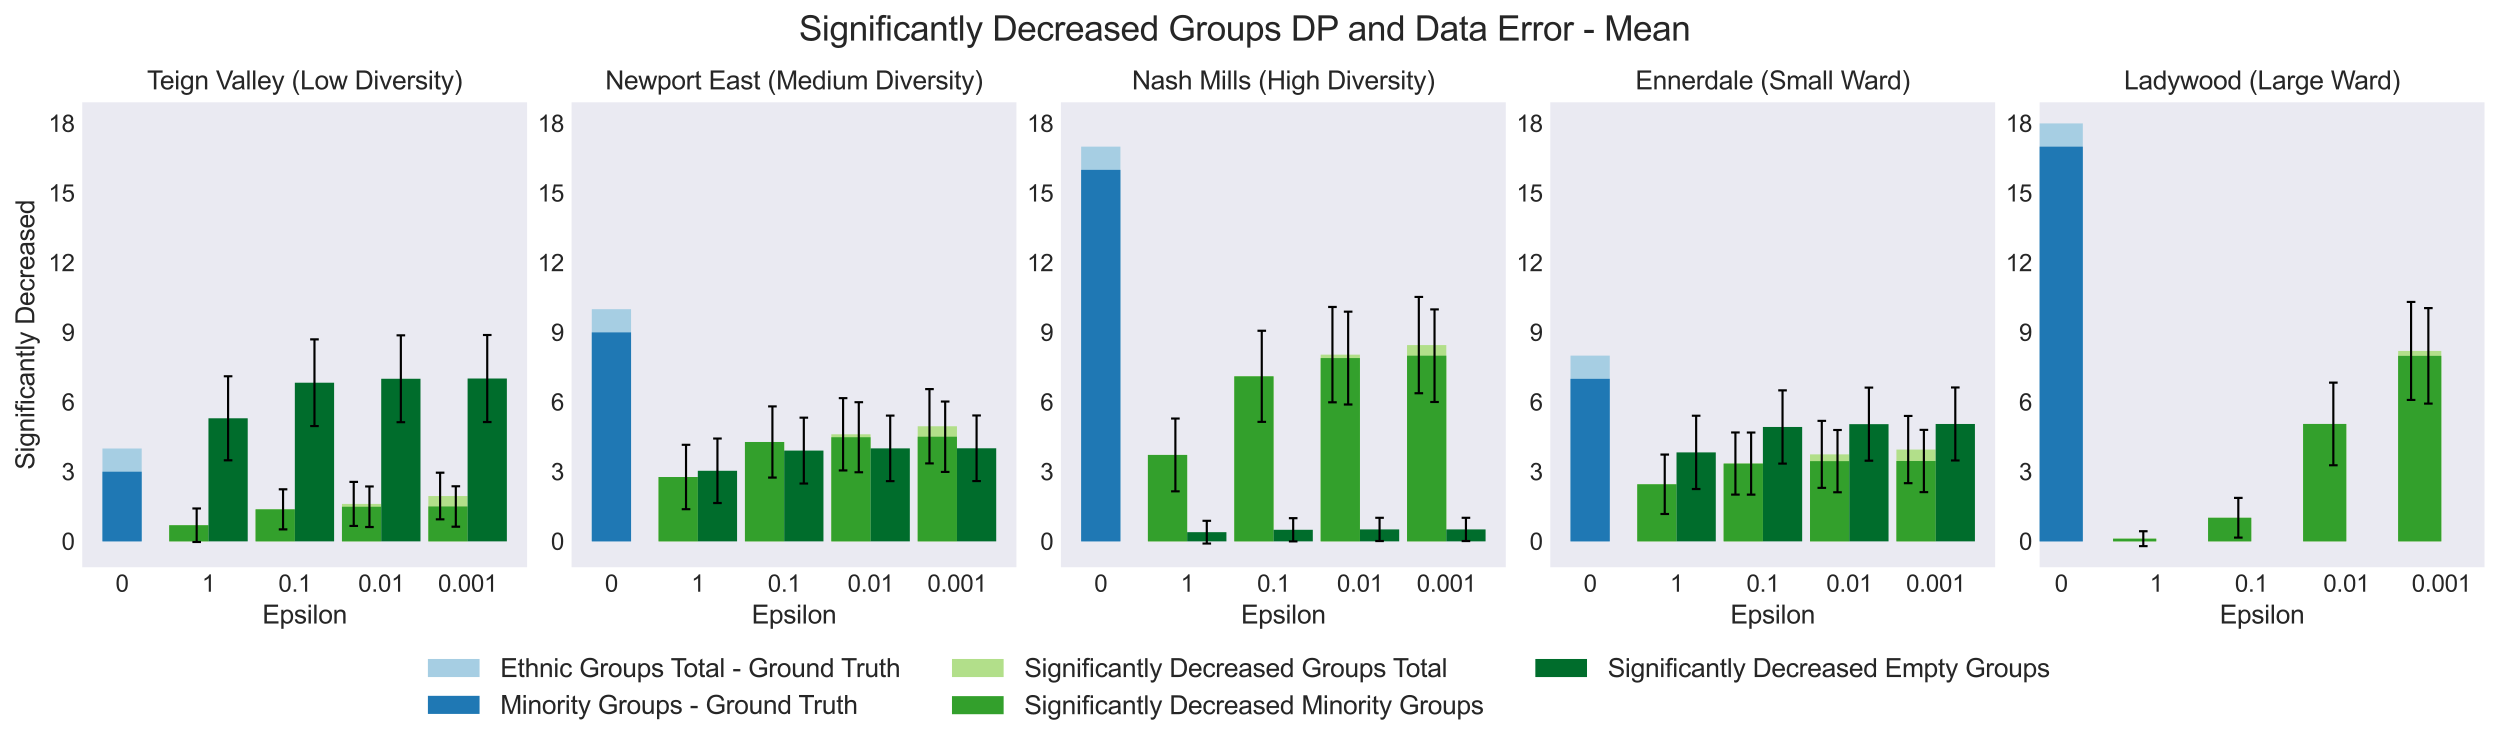<?xml version="1.0" encoding="utf-8" standalone="no"?>
<!DOCTYPE svg PUBLIC "-//W3C//DTD SVG 1.1//EN"
  "http://www.w3.org/Graphics/SVG/1.1/DTD/svg11.dtd">
<svg xmlns:xlink="http://www.w3.org/1999/xlink" width="1161.395pt" height="346.32pt" viewBox="0 0 1161.395 346.32" xmlns="http://www.w3.org/2000/svg" version="1.1">
 <defs>
  <style type="text/css">*{stroke-linejoin: round; stroke-linecap: butt}</style>
 </defs>
 <g id="figure_1">
  <g id="patch_1">
   <path d="M 0 346.32 
L 1161.395 346.32 
L 1161.395 0 
L 0 0 
z
" style="fill: #ffffff"/>
  </g>
  <g id="axes_1">
   <g id="patch_2">
    <path d="M 38.195 263.52 
L 244.862 263.52 
L 244.862 47.52 
L 38.195 47.52 
z
" style="fill: #eaeaf2"/>
   </g>
   <g id="matplotlib.axis_1">
    <g id="xtick_1">
     <g id="text_1">
      <!-- 0 -->
      <g style="fill: #262626" transform="translate(53.651 274.894) scale(0.11 -0.11)">
       <defs>
        <path id="ArialMT-30" d="M 266 2259 
Q 266 3072 433 3567 
Q 600 4063 929 4331 
Q 1259 4600 1759 4600 
Q 2128 4600 2406 4451 
Q 2684 4303 2865 4023 
Q 3047 3744 3150 3342 
Q 3253 2941 3253 2259 
Q 3253 1453 3087 958 
Q 2922 463 2592 192 
Q 2263 -78 1759 -78 
Q 1097 -78 719 397 
Q 266 969 266 2259 
z
M 844 2259 
Q 844 1131 1108 757 
Q 1372 384 1759 384 
Q 2147 384 2411 759 
Q 2675 1134 2675 2259 
Q 2675 3391 2411 3762 
Q 2147 4134 1753 4134 
Q 1366 4134 1134 3806 
Q 844 3388 844 2259 
z
" transform="scale(0.016)"/>
       </defs>
       <use xlink:href="#ArialMT-30"/>
      </g>
     </g>
    </g>
    <g id="xtick_2">
     <g id="text_2">
      <!-- 1 -->
      <g style="fill: #262626" transform="translate(93.781 274.894) scale(0.11 -0.11)">
       <defs>
        <path id="ArialMT-31" d="M 2384 0 
L 1822 0 
L 1822 3584 
Q 1619 3391 1289 3197 
Q 959 3003 697 2906 
L 697 3450 
Q 1169 3672 1522 3987 
Q 1875 4303 2022 4600 
L 2384 4600 
L 2384 0 
z
" transform="scale(0.016)"/>
       </defs>
       <use xlink:href="#ArialMT-31"/>
      </g>
     </g>
    </g>
    <g id="xtick_3">
     <g id="text_3">
      <!-- 0.1 -->
      <g style="fill: #262626" transform="translate(129.323 274.894) scale(0.11 -0.11)">
       <defs>
        <path id="ArialMT-2e" d="M 581 0 
L 581 641 
L 1222 641 
L 1222 0 
L 581 0 
z
" transform="scale(0.016)"/>
       </defs>
       <use xlink:href="#ArialMT-30"/>
       <use xlink:href="#ArialMT-2e" x="55.615"/>
       <use xlink:href="#ArialMT-31" x="83.398"/>
      </g>
     </g>
    </g>
    <g id="xtick_4">
     <g id="text_4">
      <!-- 0.01 -->
      <g style="fill: #262626" transform="translate(166.394 274.894) scale(0.11 -0.11)">
       <use xlink:href="#ArialMT-30"/>
       <use xlink:href="#ArialMT-2e" x="55.615"/>
       <use xlink:href="#ArialMT-30" x="83.398"/>
       <use xlink:href="#ArialMT-31" x="139.014"/>
      </g>
     </g>
    </g>
    <g id="xtick_5">
     <g id="text_5">
      <!-- 0.001 -->
      <g style="fill: #262626" transform="translate(203.465 274.894) scale(0.11 -0.11)">
       <use xlink:href="#ArialMT-30"/>
       <use xlink:href="#ArialMT-2e" x="55.615"/>
       <use xlink:href="#ArialMT-30" x="83.398"/>
       <use xlink:href="#ArialMT-30" x="139.014"/>
       <use xlink:href="#ArialMT-31" x="194.629"/>
      </g>
     </g>
    </g>
    <g id="text_6">
     <!-- Epsilon -->
     <g style="fill: #262626" transform="translate(121.851 289.669) scale(0.12 -0.12)">
      <defs>
       <path id="ArialMT-45" d="M 506 0 
L 506 4581 
L 3819 4581 
L 3819 4041 
L 1113 4041 
L 1113 2638 
L 3647 2638 
L 3647 2100 
L 1113 2100 
L 1113 541 
L 3925 541 
L 3925 0 
L 506 0 
z
" transform="scale(0.016)"/>
       <path id="ArialMT-70" d="M 422 -1272 
L 422 3319 
L 934 3319 
L 934 2888 
Q 1116 3141 1344 3267 
Q 1572 3394 1897 3394 
Q 2322 3394 2647 3175 
Q 2972 2956 3137 2557 
Q 3303 2159 3303 1684 
Q 3303 1175 3120 767 
Q 2938 359 2589 142 
Q 2241 -75 1856 -75 
Q 1575 -75 1351 44 
Q 1128 163 984 344 
L 984 -1272 
L 422 -1272 
z
M 931 1641 
Q 931 1000 1190 694 
Q 1450 388 1819 388 
Q 2194 388 2461 705 
Q 2728 1022 2728 1688 
Q 2728 2322 2467 2637 
Q 2206 2953 1844 2953 
Q 1484 2953 1207 2617 
Q 931 2281 931 1641 
z
" transform="scale(0.016)"/>
       <path id="ArialMT-73" d="M 197 991 
L 753 1078 
Q 800 744 1014 566 
Q 1228 388 1613 388 
Q 2000 388 2187 545 
Q 2375 703 2375 916 
Q 2375 1106 2209 1216 
Q 2094 1291 1634 1406 
Q 1016 1563 777 1677 
Q 538 1791 414 1992 
Q 291 2194 291 2438 
Q 291 2659 392 2848 
Q 494 3038 669 3163 
Q 800 3259 1026 3326 
Q 1253 3394 1513 3394 
Q 1903 3394 2198 3281 
Q 2494 3169 2634 2976 
Q 2775 2784 2828 2463 
L 2278 2388 
Q 2241 2644 2061 2787 
Q 1881 2931 1553 2931 
Q 1166 2931 1000 2803 
Q 834 2675 834 2503 
Q 834 2394 903 2306 
Q 972 2216 1119 2156 
Q 1203 2125 1616 2013 
Q 2213 1853 2448 1751 
Q 2684 1650 2818 1456 
Q 2953 1263 2953 975 
Q 2953 694 2789 445 
Q 2625 197 2315 61 
Q 2006 -75 1616 -75 
Q 969 -75 630 194 
Q 291 463 197 991 
z
" transform="scale(0.016)"/>
       <path id="ArialMT-69" d="M 425 3934 
L 425 4581 
L 988 4581 
L 988 3934 
L 425 3934 
z
M 425 0 
L 425 3319 
L 988 3319 
L 988 0 
L 425 0 
z
" transform="scale(0.016)"/>
       <path id="ArialMT-6c" d="M 409 0 
L 409 4581 
L 972 4581 
L 972 0 
L 409 0 
z
" transform="scale(0.016)"/>
       <path id="ArialMT-6f" d="M 213 1659 
Q 213 2581 725 3025 
Q 1153 3394 1769 3394 
Q 2453 3394 2887 2945 
Q 3322 2497 3322 1706 
Q 3322 1066 3130 698 
Q 2938 331 2570 128 
Q 2203 -75 1769 -75 
Q 1072 -75 642 372 
Q 213 819 213 1659 
z
M 791 1659 
Q 791 1022 1069 705 
Q 1347 388 1769 388 
Q 2188 388 2466 706 
Q 2744 1025 2744 1678 
Q 2744 2294 2464 2611 
Q 2184 2928 1769 2928 
Q 1347 2928 1069 2612 
Q 791 2297 791 1659 
z
" transform="scale(0.016)"/>
       <path id="ArialMT-6e" d="M 422 0 
L 422 3319 
L 928 3319 
L 928 2847 
Q 1294 3394 1984 3394 
Q 2284 3394 2536 3286 
Q 2788 3178 2913 3003 
Q 3038 2828 3088 2588 
Q 3119 2431 3119 2041 
L 3119 0 
L 2556 0 
L 2556 2019 
Q 2556 2363 2490 2533 
Q 2425 2703 2258 2804 
Q 2091 2906 1866 2906 
Q 1506 2906 1245 2678 
Q 984 2450 984 1813 
L 984 0 
L 422 0 
z
" transform="scale(0.016)"/>
      </defs>
      <use xlink:href="#ArialMT-45"/>
      <use xlink:href="#ArialMT-70" x="66.699"/>
      <use xlink:href="#ArialMT-73" x="122.314"/>
      <use xlink:href="#ArialMT-69" x="172.314"/>
      <use xlink:href="#ArialMT-6c" x="194.531"/>
      <use xlink:href="#ArialMT-6f" x="216.748"/>
      <use xlink:href="#ArialMT-6e" x="272.363"/>
     </g>
    </g>
   </g>
   <g id="matplotlib.axis_2">
    <g id="ytick_1">
     <g id="text_7">
      <!-- 0 -->
      <g style="fill: #262626" transform="translate(28.578 255.434) scale(0.11 -0.11)">
       <use xlink:href="#ArialMT-30"/>
      </g>
     </g>
    </g>
    <g id="ytick_2">
     <g id="text_8">
      <!-- 3 -->
      <g style="fill: #262626" transform="translate(28.578 223.074) scale(0.11 -0.11)">
       <defs>
        <path id="ArialMT-33" d="M 269 1209 
L 831 1284 
Q 928 806 1161 595 
Q 1394 384 1728 384 
Q 2125 384 2398 659 
Q 2672 934 2672 1341 
Q 2672 1728 2419 1979 
Q 2166 2231 1775 2231 
Q 1616 2231 1378 2169 
L 1441 2663 
Q 1497 2656 1531 2656 
Q 1891 2656 2178 2843 
Q 2466 3031 2466 3422 
Q 2466 3731 2256 3934 
Q 2047 4138 1716 4138 
Q 1388 4138 1169 3931 
Q 950 3725 888 3313 
L 325 3413 
Q 428 3978 793 4289 
Q 1159 4600 1703 4600 
Q 2078 4600 2393 4439 
Q 2709 4278 2876 4000 
Q 3044 3722 3044 3409 
Q 3044 3113 2884 2869 
Q 2725 2625 2413 2481 
Q 2819 2388 3044 2092 
Q 3269 1797 3269 1353 
Q 3269 753 2831 336 
Q 2394 -81 1725 -81 
Q 1122 -81 723 278 
Q 325 638 269 1209 
z
" transform="scale(0.016)"/>
       </defs>
       <use xlink:href="#ArialMT-33"/>
      </g>
     </g>
    </g>
    <g id="ytick_3">
     <g id="text_9">
      <!-- 6 -->
      <g style="fill: #262626" transform="translate(28.578 190.714) scale(0.11 -0.11)">
       <defs>
        <path id="ArialMT-36" d="M 3184 3459 
L 2625 3416 
Q 2550 3747 2413 3897 
Q 2184 4138 1850 4138 
Q 1581 4138 1378 3988 
Q 1113 3794 959 3422 
Q 806 3050 800 2363 
Q 1003 2672 1297 2822 
Q 1591 2972 1913 2972 
Q 2475 2972 2870 2558 
Q 3266 2144 3266 1488 
Q 3266 1056 3080 686 
Q 2894 316 2569 119 
Q 2244 -78 1831 -78 
Q 1128 -78 684 439 
Q 241 956 241 2144 
Q 241 3472 731 4075 
Q 1159 4600 1884 4600 
Q 2425 4600 2770 4297 
Q 3116 3994 3184 3459 
z
M 888 1484 
Q 888 1194 1011 928 
Q 1134 663 1356 523 
Q 1578 384 1822 384 
Q 2178 384 2434 671 
Q 2691 959 2691 1453 
Q 2691 1928 2437 2201 
Q 2184 2475 1800 2475 
Q 1419 2475 1153 2201 
Q 888 1928 888 1484 
z
" transform="scale(0.016)"/>
       </defs>
       <use xlink:href="#ArialMT-36"/>
      </g>
     </g>
    </g>
    <g id="ytick_4">
     <g id="text_10">
      <!-- 9 -->
      <g style="fill: #262626" transform="translate(28.578 158.354) scale(0.11 -0.11)">
       <defs>
        <path id="ArialMT-39" d="M 350 1059 
L 891 1109 
Q 959 728 1153 556 
Q 1347 384 1650 384 
Q 1909 384 2104 503 
Q 2300 622 2425 820 
Q 2550 1019 2634 1356 
Q 2719 1694 2719 2044 
Q 2719 2081 2716 2156 
Q 2547 1888 2255 1720 
Q 1963 1553 1622 1553 
Q 1053 1553 659 1965 
Q 266 2378 266 3053 
Q 266 3750 677 4175 
Q 1088 4600 1706 4600 
Q 2153 4600 2523 4359 
Q 2894 4119 3086 3673 
Q 3278 3228 3278 2384 
Q 3278 1506 3087 986 
Q 2897 466 2520 194 
Q 2144 -78 1638 -78 
Q 1100 -78 759 220 
Q 419 519 350 1059 
z
M 2653 3081 
Q 2653 3566 2395 3850 
Q 2138 4134 1775 4134 
Q 1400 4134 1122 3828 
Q 844 3522 844 3034 
Q 844 2597 1108 2323 
Q 1372 2050 1759 2050 
Q 2150 2050 2401 2323 
Q 2653 2597 2653 3081 
z
" transform="scale(0.016)"/>
       </defs>
       <use xlink:href="#ArialMT-39"/>
      </g>
     </g>
    </g>
    <g id="ytick_5">
     <g id="text_11">
      <!-- 12 -->
      <g style="fill: #262626" transform="translate(22.461 125.995) scale(0.11 -0.11)">
       <defs>
        <path id="ArialMT-32" d="M 3222 541 
L 3222 0 
L 194 0 
Q 188 203 259 391 
Q 375 700 629 1000 
Q 884 1300 1366 1694 
Q 2113 2306 2375 2664 
Q 2638 3022 2638 3341 
Q 2638 3675 2398 3904 
Q 2159 4134 1775 4134 
Q 1369 4134 1125 3890 
Q 881 3647 878 3216 
L 300 3275 
Q 359 3922 746 4261 
Q 1134 4600 1788 4600 
Q 2447 4600 2831 4234 
Q 3216 3869 3216 3328 
Q 3216 3053 3103 2787 
Q 2991 2522 2730 2228 
Q 2469 1934 1863 1422 
Q 1356 997 1212 845 
Q 1069 694 975 541 
L 3222 541 
z
" transform="scale(0.016)"/>
       </defs>
       <use xlink:href="#ArialMT-31"/>
       <use xlink:href="#ArialMT-32" x="55.615"/>
      </g>
     </g>
    </g>
    <g id="ytick_6">
     <g id="text_12">
      <!-- 15 -->
      <g style="fill: #262626" transform="translate(22.461 93.635) scale(0.11 -0.11)">
       <defs>
        <path id="ArialMT-35" d="M 266 1200 
L 856 1250 
Q 922 819 1161 601 
Q 1400 384 1738 384 
Q 2144 384 2425 690 
Q 2706 997 2706 1503 
Q 2706 1984 2436 2262 
Q 2166 2541 1728 2541 
Q 1456 2541 1237 2417 
Q 1019 2294 894 2097 
L 366 2166 
L 809 4519 
L 3088 4519 
L 3088 3981 
L 1259 3981 
L 1013 2750 
Q 1425 3038 1878 3038 
Q 2478 3038 2890 2622 
Q 3303 2206 3303 1553 
Q 3303 931 2941 478 
Q 2500 -78 1738 -78 
Q 1113 -78 717 272 
Q 322 622 266 1200 
z
" transform="scale(0.016)"/>
       </defs>
       <use xlink:href="#ArialMT-31"/>
       <use xlink:href="#ArialMT-35" x="55.615"/>
      </g>
     </g>
    </g>
    <g id="ytick_7">
     <g id="text_13">
      <!-- 18 -->
      <g style="fill: #262626" transform="translate(22.461 61.275) scale(0.11 -0.11)">
       <defs>
        <path id="ArialMT-38" d="M 1131 2484 
Q 781 2613 612 2850 
Q 444 3088 444 3419 
Q 444 3919 803 4259 
Q 1163 4600 1759 4600 
Q 2359 4600 2725 4251 
Q 3091 3903 3091 3403 
Q 3091 3084 2923 2848 
Q 2756 2613 2416 2484 
Q 2838 2347 3058 2040 
Q 3278 1734 3278 1309 
Q 3278 722 2862 322 
Q 2447 -78 1769 -78 
Q 1091 -78 675 323 
Q 259 725 259 1325 
Q 259 1772 486 2073 
Q 713 2375 1131 2484 
z
M 1019 3438 
Q 1019 3113 1228 2906 
Q 1438 2700 1772 2700 
Q 2097 2700 2305 2904 
Q 2513 3109 2513 3406 
Q 2513 3716 2298 3927 
Q 2084 4138 1766 4138 
Q 1444 4138 1231 3931 
Q 1019 3725 1019 3438 
z
M 838 1322 
Q 838 1081 952 856 
Q 1066 631 1291 507 
Q 1516 384 1775 384 
Q 2178 384 2440 643 
Q 2703 903 2703 1303 
Q 2703 1709 2433 1975 
Q 2163 2241 1756 2241 
Q 1359 2241 1098 1978 
Q 838 1716 838 1322 
z
" transform="scale(0.016)"/>
       </defs>
       <use xlink:href="#ArialMT-31"/>
       <use xlink:href="#ArialMT-38" x="55.615"/>
      </g>
     </g>
    </g>
    <g id="text_14">
     <!-- Significantly Decreased -->
     <g style="fill: #262626" transform="translate(15.936 218.215) rotate(-90) scale(0.12 -0.12)">
      <defs>
       <path id="ArialMT-53" d="M 288 1472 
L 859 1522 
Q 900 1178 1048 958 
Q 1197 738 1509 602 
Q 1822 466 2213 466 
Q 2559 466 2825 569 
Q 3091 672 3220 851 
Q 3350 1031 3350 1244 
Q 3350 1459 3225 1620 
Q 3100 1781 2813 1891 
Q 2628 1963 1997 2114 
Q 1366 2266 1113 2400 
Q 784 2572 623 2826 
Q 463 3081 463 3397 
Q 463 3744 659 4045 
Q 856 4347 1234 4503 
Q 1613 4659 2075 4659 
Q 2584 4659 2973 4495 
Q 3363 4331 3572 4012 
Q 3781 3694 3797 3291 
L 3216 3247 
Q 3169 3681 2898 3903 
Q 2628 4125 2100 4125 
Q 1550 4125 1298 3923 
Q 1047 3722 1047 3438 
Q 1047 3191 1225 3031 
Q 1400 2872 2139 2705 
Q 2878 2538 3153 2413 
Q 3553 2228 3743 1945 
Q 3934 1663 3934 1294 
Q 3934 928 3725 604 
Q 3516 281 3123 101 
Q 2731 -78 2241 -78 
Q 1619 -78 1198 103 
Q 778 284 539 648 
Q 300 1013 288 1472 
z
" transform="scale(0.016)"/>
       <path id="ArialMT-67" d="M 319 -275 
L 866 -356 
Q 900 -609 1056 -725 
Q 1266 -881 1628 -881 
Q 2019 -881 2231 -725 
Q 2444 -569 2519 -288 
Q 2563 -116 2559 434 
Q 2191 0 1641 0 
Q 956 0 581 494 
Q 206 988 206 1678 
Q 206 2153 378 2554 
Q 550 2956 876 3175 
Q 1203 3394 1644 3394 
Q 2231 3394 2613 2919 
L 2613 3319 
L 3131 3319 
L 3131 450 
Q 3131 -325 2973 -648 
Q 2816 -972 2473 -1159 
Q 2131 -1347 1631 -1347 
Q 1038 -1347 672 -1080 
Q 306 -813 319 -275 
z
M 784 1719 
Q 784 1066 1043 766 
Q 1303 466 1694 466 
Q 2081 466 2343 764 
Q 2606 1063 2606 1700 
Q 2606 2309 2336 2618 
Q 2066 2928 1684 2928 
Q 1309 2928 1046 2623 
Q 784 2319 784 1719 
z
" transform="scale(0.016)"/>
       <path id="ArialMT-66" d="M 556 0 
L 556 2881 
L 59 2881 
L 59 3319 
L 556 3319 
L 556 3672 
Q 556 4006 616 4169 
Q 697 4388 901 4523 
Q 1106 4659 1475 4659 
Q 1713 4659 2000 4603 
L 1916 4113 
Q 1741 4144 1584 4144 
Q 1328 4144 1222 4034 
Q 1116 3925 1116 3625 
L 1116 3319 
L 1763 3319 
L 1763 2881 
L 1116 2881 
L 1116 0 
L 556 0 
z
" transform="scale(0.016)"/>
       <path id="ArialMT-63" d="M 2588 1216 
L 3141 1144 
Q 3050 572 2676 248 
Q 2303 -75 1759 -75 
Q 1078 -75 664 370 
Q 250 816 250 1647 
Q 250 2184 428 2587 
Q 606 2991 970 3192 
Q 1334 3394 1763 3394 
Q 2303 3394 2647 3120 
Q 2991 2847 3088 2344 
L 2541 2259 
Q 2463 2594 2264 2762 
Q 2066 2931 1784 2931 
Q 1359 2931 1093 2626 
Q 828 2322 828 1663 
Q 828 994 1084 691 
Q 1341 388 1753 388 
Q 2084 388 2306 591 
Q 2528 794 2588 1216 
z
" transform="scale(0.016)"/>
       <path id="ArialMT-61" d="M 2588 409 
Q 2275 144 1986 34 
Q 1697 -75 1366 -75 
Q 819 -75 525 192 
Q 231 459 231 875 
Q 231 1119 342 1320 
Q 453 1522 633 1644 
Q 813 1766 1038 1828 
Q 1203 1872 1538 1913 
Q 2219 1994 2541 2106 
Q 2544 2222 2544 2253 
Q 2544 2597 2384 2738 
Q 2169 2928 1744 2928 
Q 1347 2928 1158 2789 
Q 969 2650 878 2297 
L 328 2372 
Q 403 2725 575 2942 
Q 747 3159 1072 3276 
Q 1397 3394 1825 3394 
Q 2250 3394 2515 3294 
Q 2781 3194 2906 3042 
Q 3031 2891 3081 2659 
Q 3109 2516 3109 2141 
L 3109 1391 
Q 3109 606 3145 398 
Q 3181 191 3288 0 
L 2700 0 
Q 2613 175 2588 409 
z
M 2541 1666 
Q 2234 1541 1622 1453 
Q 1275 1403 1131 1340 
Q 988 1278 909 1158 
Q 831 1038 831 891 
Q 831 666 1001 516 
Q 1172 366 1500 366 
Q 1825 366 2078 508 
Q 2331 650 2450 897 
Q 2541 1088 2541 1459 
L 2541 1666 
z
" transform="scale(0.016)"/>
       <path id="ArialMT-74" d="M 1650 503 
L 1731 6 
Q 1494 -44 1306 -44 
Q 1000 -44 831 53 
Q 663 150 594 308 
Q 525 466 525 972 
L 525 2881 
L 113 2881 
L 113 3319 
L 525 3319 
L 525 4141 
L 1084 4478 
L 1084 3319 
L 1650 3319 
L 1650 2881 
L 1084 2881 
L 1084 941 
Q 1084 700 1114 631 
Q 1144 563 1211 522 
Q 1278 481 1403 481 
Q 1497 481 1650 503 
z
" transform="scale(0.016)"/>
       <path id="ArialMT-79" d="M 397 -1278 
L 334 -750 
Q 519 -800 656 -800 
Q 844 -800 956 -737 
Q 1069 -675 1141 -563 
Q 1194 -478 1313 -144 
Q 1328 -97 1363 -6 
L 103 3319 
L 709 3319 
L 1400 1397 
Q 1534 1031 1641 628 
Q 1738 1016 1872 1384 
L 2581 3319 
L 3144 3319 
L 1881 -56 
Q 1678 -603 1566 -809 
Q 1416 -1088 1222 -1217 
Q 1028 -1347 759 -1347 
Q 597 -1347 397 -1278 
z
" transform="scale(0.016)"/>
       <path id="ArialMT-20" transform="scale(0.016)"/>
       <path id="ArialMT-44" d="M 494 0 
L 494 4581 
L 2072 4581 
Q 2606 4581 2888 4516 
Q 3281 4425 3559 4188 
Q 3922 3881 4101 3404 
Q 4281 2928 4281 2316 
Q 4281 1794 4159 1391 
Q 4038 988 3847 723 
Q 3656 459 3429 307 
Q 3203 156 2883 78 
Q 2563 0 2147 0 
L 494 0 
z
M 1100 541 
L 2078 541 
Q 2531 541 2789 625 
Q 3047 709 3200 863 
Q 3416 1078 3536 1442 
Q 3656 1806 3656 2325 
Q 3656 3044 3420 3430 
Q 3184 3816 2847 3947 
Q 2603 4041 2063 4041 
L 1100 4041 
L 1100 541 
z
" transform="scale(0.016)"/>
       <path id="ArialMT-65" d="M 2694 1069 
L 3275 997 
Q 3138 488 2766 206 
Q 2394 -75 1816 -75 
Q 1088 -75 661 373 
Q 234 822 234 1631 
Q 234 2469 665 2931 
Q 1097 3394 1784 3394 
Q 2450 3394 2872 2941 
Q 3294 2488 3294 1666 
Q 3294 1616 3291 1516 
L 816 1516 
Q 847 969 1125 678 
Q 1403 388 1819 388 
Q 2128 388 2347 550 
Q 2566 713 2694 1069 
z
M 847 1978 
L 2700 1978 
Q 2663 2397 2488 2606 
Q 2219 2931 1791 2931 
Q 1403 2931 1139 2672 
Q 875 2413 847 1978 
z
" transform="scale(0.016)"/>
       <path id="ArialMT-72" d="M 416 0 
L 416 3319 
L 922 3319 
L 922 2816 
Q 1116 3169 1280 3281 
Q 1444 3394 1641 3394 
Q 1925 3394 2219 3213 
L 2025 2691 
Q 1819 2813 1613 2813 
Q 1428 2813 1281 2702 
Q 1134 2591 1072 2394 
Q 978 2094 978 1738 
L 978 0 
L 416 0 
z
" transform="scale(0.016)"/>
       <path id="ArialMT-64" d="M 2575 0 
L 2575 419 
Q 2259 -75 1647 -75 
Q 1250 -75 917 144 
Q 584 363 401 755 
Q 219 1147 219 1656 
Q 219 2153 384 2558 
Q 550 2963 881 3178 
Q 1213 3394 1622 3394 
Q 1922 3394 2156 3267 
Q 2391 3141 2538 2938 
L 2538 4581 
L 3097 4581 
L 3097 0 
L 2575 0 
z
M 797 1656 
Q 797 1019 1065 703 
Q 1334 388 1700 388 
Q 2069 388 2326 689 
Q 2584 991 2584 1609 
Q 2584 2291 2321 2609 
Q 2059 2928 1675 2928 
Q 1300 2928 1048 2622 
Q 797 2316 797 1656 
z
" transform="scale(0.016)"/>
      </defs>
      <use xlink:href="#ArialMT-53"/>
      <use xlink:href="#ArialMT-69" x="66.699"/>
      <use xlink:href="#ArialMT-67" x="88.916"/>
      <use xlink:href="#ArialMT-6e" x="144.531"/>
      <use xlink:href="#ArialMT-69" x="200.146"/>
      <use xlink:href="#ArialMT-66" x="222.363"/>
      <use xlink:href="#ArialMT-69" x="250.146"/>
      <use xlink:href="#ArialMT-63" x="272.363"/>
      <use xlink:href="#ArialMT-61" x="322.363"/>
      <use xlink:href="#ArialMT-6e" x="377.979"/>
      <use xlink:href="#ArialMT-74" x="433.594"/>
      <use xlink:href="#ArialMT-6c" x="461.377"/>
      <use xlink:href="#ArialMT-79" x="483.594"/>
      <use xlink:href="#ArialMT-20" x="533.594"/>
      <use xlink:href="#ArialMT-44" x="561.377"/>
      <use xlink:href="#ArialMT-65" x="633.594"/>
      <use xlink:href="#ArialMT-63" x="689.209"/>
      <use xlink:href="#ArialMT-72" x="739.209"/>
      <use xlink:href="#ArialMT-65" x="772.51"/>
      <use xlink:href="#ArialMT-61" x="828.125"/>
      <use xlink:href="#ArialMT-73" x="883.74"/>
      <use xlink:href="#ArialMT-65" x="933.74"/>
      <use xlink:href="#ArialMT-64" x="989.355"/>
     </g>
    </g>
   </g>
   <g id="patch_3">
    <path d="M 47.589 251.497 
L 65.83 251.497 
L 65.83 208.351 
L 47.589 208.351 
z
" clip-path="url(#p46d3862282)" style="fill: #a6cee3"/>
   </g>
   <g id="patch_4">
    <path d="M 47.589 251.497 
L 65.83 251.497 
L 65.83 219.137 
L 47.589 219.137 
z
" clip-path="url(#p46d3862282)" style="fill: #1f78b4"/>
   </g>
   <g id="patch_5">
    <path d="M 78.598 251.497 
L 96.839 251.497 
L 96.839 244 
L 78.598 244 
z
" clip-path="url(#p46d3862282)" style="fill: #b2df8a"/>
   </g>
   <g id="patch_6">
    <path d="M 78.598 251.497 
L 96.839 251.497 
L 96.839 244 
L 78.598 244 
z
" clip-path="url(#p46d3862282)" style="fill: #33a02c"/>
   </g>
   <g id="patch_7">
    <path d="M 96.839 251.497 
L 115.08 251.497 
L 115.08 194.317 
L 96.839 194.317 
z
" clip-path="url(#p46d3862282)" style="fill: #006d2c"/>
   </g>
   <g id="patch_8">
    <path d="M 118.728 251.497 
L 136.968 251.497 
L 136.968 236.612 
L 118.728 236.612 
z
" clip-path="url(#p46d3862282)" style="fill: #b2df8a"/>
   </g>
   <g id="patch_9">
    <path d="M 118.728 251.497 
L 136.968 251.497 
L 136.968 236.612 
L 118.728 236.612 
z
" clip-path="url(#p46d3862282)" style="fill: #33a02c"/>
   </g>
   <g id="patch_10">
    <path d="M 136.968 251.497 
L 155.209 251.497 
L 155.209 177.792 
L 136.968 177.792 
z
" clip-path="url(#p46d3862282)" style="fill: #006d2c"/>
   </g>
   <g id="patch_11">
    <path d="M 158.857 251.497 
L 177.098 251.497 
L 177.098 234.098 
L 158.857 234.098 
z
" clip-path="url(#p46d3862282)" style="fill: #b2df8a"/>
   </g>
   <g id="patch_12">
    <path d="M 158.857 251.497 
L 177.098 251.497 
L 177.098 235.414 
L 158.857 235.414 
z
" clip-path="url(#p46d3862282)" style="fill: #33a02c"/>
   </g>
   <g id="patch_13">
    <path d="M 177.098 251.497 
L 195.339 251.497 
L 195.339 175.959 
L 177.098 175.959 
z
" clip-path="url(#p46d3862282)" style="fill: #006d2c"/>
   </g>
   <g id="patch_14">
    <path d="M 198.987 251.497 
L 217.227 251.497 
L 217.227 230.431 
L 198.987 230.431 
z
" clip-path="url(#p46d3862282)" style="fill: #b2df8a"/>
   </g>
   <g id="patch_15">
    <path d="M 198.987 251.497 
L 217.227 251.497 
L 217.227 235.285 
L 198.987 235.285 
z
" clip-path="url(#p46d3862282)" style="fill: #33a02c"/>
   </g>
   <g id="patch_16">
    <path d="M 217.227 251.497 
L 235.468 251.497 
L 235.468 175.84 
L 217.227 175.84 
z
" clip-path="url(#p46d3862282)" style="fill: #006d2c"/>
   </g>
   <g id="LineCollection_1">
    <path d="M 91.367 251.783 
L 91.367 236.218 
" clip-path="url(#p46d3862282)" style="fill: none; stroke: #000000"/>
   </g>
   <g id="line2d_1">
    <defs>
     <path id="mf50cbc856b" d="M 2 0 
L -2 -0 
" style="stroke: #000000"/>
    </defs>
    <g clip-path="url(#p46d3862282)">
     <use xlink:href="#mf50cbc856b" x="91.367" y="251.783" style="stroke: #000000"/>
    </g>
   </g>
   <g id="line2d_2">
    <g clip-path="url(#p46d3862282)">
     <use xlink:href="#mf50cbc856b" x="91.367" y="236.218" style="stroke: #000000"/>
    </g>
   </g>
   <g id="LineCollection_2">
    <path d="M 105.959 213.84 
L 105.959 174.795 
" clip-path="url(#p46d3862282)" style="fill: none; stroke: #000000"/>
   </g>
   <g id="line2d_3">
    <g clip-path="url(#p46d3862282)">
     <use xlink:href="#mf50cbc856b" x="105.959" y="213.84" style="stroke: #000000"/>
    </g>
   </g>
   <g id="line2d_4">
    <g clip-path="url(#p46d3862282)">
     <use xlink:href="#mf50cbc856b" x="105.959" y="174.795" style="stroke: #000000"/>
    </g>
   </g>
   <g id="LineCollection_3">
    <path d="M 131.496 245.918 
L 131.496 227.305 
" clip-path="url(#p46d3862282)" style="fill: none; stroke: #000000"/>
   </g>
   <g id="line2d_5">
    <g clip-path="url(#p46d3862282)">
     <use xlink:href="#mf50cbc856b" x="131.496" y="245.918" style="stroke: #000000"/>
    </g>
   </g>
   <g id="line2d_6">
    <g clip-path="url(#p46d3862282)">
     <use xlink:href="#mf50cbc856b" x="131.496" y="227.305" style="stroke: #000000"/>
    </g>
   </g>
   <g id="LineCollection_4">
    <path d="M 146.089 197.928 
L 146.089 157.657 
" clip-path="url(#p46d3862282)" style="fill: none; stroke: #000000"/>
   </g>
   <g id="line2d_7">
    <g clip-path="url(#p46d3862282)">
     <use xlink:href="#mf50cbc856b" x="146.089" y="197.928" style="stroke: #000000"/>
    </g>
   </g>
   <g id="line2d_8">
    <g clip-path="url(#p46d3862282)">
     <use xlink:href="#mf50cbc856b" x="146.089" y="157.657" style="stroke: #000000"/>
    </g>
   </g>
   <g id="LineCollection_5">
    <path d="M 164.329 244.321 
L 164.329 223.876 
" clip-path="url(#p46d3862282)" style="fill: none; stroke: #000000"/>
   </g>
   <g id="line2d_9">
    <g clip-path="url(#p46d3862282)">
     <use xlink:href="#mf50cbc856b" x="164.329" y="244.321" style="stroke: #000000"/>
    </g>
   </g>
   <g id="line2d_10">
    <g clip-path="url(#p46d3862282)">
     <use xlink:href="#mf50cbc856b" x="164.329" y="223.876" style="stroke: #000000"/>
    </g>
   </g>
   <g id="LineCollection_6">
    <path d="M 171.626 244.834 
L 171.626 225.994 
" clip-path="url(#p46d3862282)" style="fill: none; stroke: #000000"/>
   </g>
   <g id="line2d_11">
    <g clip-path="url(#p46d3862282)">
     <use xlink:href="#mf50cbc856b" x="171.626" y="244.834" style="stroke: #000000"/>
    </g>
   </g>
   <g id="line2d_12">
    <g clip-path="url(#p46d3862282)">
     <use xlink:href="#mf50cbc856b" x="171.626" y="225.994" style="stroke: #000000"/>
    </g>
   </g>
   <g id="LineCollection_7">
    <path d="M 186.218 196.14 
L 186.218 155.777 
" clip-path="url(#p46d3862282)" style="fill: none; stroke: #000000"/>
   </g>
   <g id="line2d_13">
    <g clip-path="url(#p46d3862282)">
     <use xlink:href="#mf50cbc856b" x="186.218" y="196.14" style="stroke: #000000"/>
    </g>
   </g>
   <g id="line2d_14">
    <g clip-path="url(#p46d3862282)">
     <use xlink:href="#mf50cbc856b" x="186.218" y="155.777" style="stroke: #000000"/>
    </g>
   </g>
   <g id="LineCollection_8">
    <path d="M 204.459 241.26 
L 204.459 219.602 
" clip-path="url(#p46d3862282)" style="fill: none; stroke: #000000"/>
   </g>
   <g id="line2d_15">
    <g clip-path="url(#p46d3862282)">
     <use xlink:href="#mf50cbc856b" x="204.459" y="241.26" style="stroke: #000000"/>
    </g>
   </g>
   <g id="line2d_16">
    <g clip-path="url(#p46d3862282)">
     <use xlink:href="#mf50cbc856b" x="204.459" y="219.602" style="stroke: #000000"/>
    </g>
   </g>
   <g id="LineCollection_9">
    <path d="M 211.755 244.681 
L 211.755 225.889 
" clip-path="url(#p46d3862282)" style="fill: none; stroke: #000000"/>
   </g>
   <g id="line2d_17">
    <g clip-path="url(#p46d3862282)">
     <use xlink:href="#mf50cbc856b" x="211.755" y="244.681" style="stroke: #000000"/>
    </g>
   </g>
   <g id="line2d_18">
    <g clip-path="url(#p46d3862282)">
     <use xlink:href="#mf50cbc856b" x="211.755" y="225.889" style="stroke: #000000"/>
    </g>
   </g>
   <g id="LineCollection_10">
    <path d="M 226.348 196.058 
L 226.348 155.622 
" clip-path="url(#p46d3862282)" style="fill: none; stroke: #000000"/>
   </g>
   <g id="line2d_19">
    <g clip-path="url(#p46d3862282)">
     <use xlink:href="#mf50cbc856b" x="226.348" y="196.058" style="stroke: #000000"/>
    </g>
   </g>
   <g id="line2d_20">
    <g clip-path="url(#p46d3862282)">
     <use xlink:href="#mf50cbc856b" x="226.348" y="155.622" style="stroke: #000000"/>
    </g>
   </g>
   <g id="patch_17">
    <path d="M 38.195 263.52 
L 38.195 47.52 
" style="fill: none"/>
   </g>
   <g id="patch_18">
    <path d="M 244.862 263.52 
L 244.862 47.52 
" style="fill: none"/>
   </g>
   <g id="patch_19">
    <path d="M 38.195 263.52 
L 244.862 263.52 
" style="fill: none"/>
   </g>
   <g id="patch_20">
    <path d="M 38.195 47.52 
L 244.862 47.52 
" style="fill: none"/>
   </g>
   <g id="text_15">
    <!-- Teign Valley (Low Diversity) -->
    <g style="fill: #262626" transform="translate(68.286 41.52) scale(0.12 -0.12)">
     <defs>
      <path id="ArialMT-54" d="M 1659 0 
L 1659 4041 
L 150 4041 
L 150 4581 
L 3781 4581 
L 3781 4041 
L 2266 4041 
L 2266 0 
L 1659 0 
z
" transform="scale(0.016)"/>
      <path id="ArialMT-56" d="M 1803 0 
L 28 4581 
L 684 4581 
L 1875 1253 
Q 2019 853 2116 503 
Q 2222 878 2363 1253 
L 3600 4581 
L 4219 4581 
L 2425 0 
L 1803 0 
z
" transform="scale(0.016)"/>
      <path id="ArialMT-28" d="M 1497 -1347 
Q 1031 -759 709 28 
Q 388 816 388 1659 
Q 388 2403 628 3084 
Q 909 3875 1497 4659 
L 1900 4659 
Q 1522 4009 1400 3731 
Q 1209 3300 1100 2831 
Q 966 2247 966 1656 
Q 966 153 1900 -1347 
L 1497 -1347 
z
" transform="scale(0.016)"/>
      <path id="ArialMT-4c" d="M 469 0 
L 469 4581 
L 1075 4581 
L 1075 541 
L 3331 541 
L 3331 0 
L 469 0 
z
" transform="scale(0.016)"/>
      <path id="ArialMT-77" d="M 1034 0 
L 19 3319 
L 600 3319 
L 1128 1403 
L 1325 691 
Q 1338 744 1497 1375 
L 2025 3319 
L 2603 3319 
L 3100 1394 
L 3266 759 
L 3456 1400 
L 4025 3319 
L 4572 3319 
L 3534 0 
L 2950 0 
L 2422 1988 
L 2294 2553 
L 1622 0 
L 1034 0 
z
" transform="scale(0.016)"/>
      <path id="ArialMT-76" d="M 1344 0 
L 81 3319 
L 675 3319 
L 1388 1331 
Q 1503 1009 1600 663 
Q 1675 925 1809 1294 
L 2547 3319 
L 3125 3319 
L 1869 0 
L 1344 0 
z
" transform="scale(0.016)"/>
      <path id="ArialMT-29" d="M 791 -1347 
L 388 -1347 
Q 1322 153 1322 1656 
Q 1322 2244 1188 2822 
Q 1081 3291 891 3722 
Q 769 4003 388 4659 
L 791 4659 
Q 1378 3875 1659 3084 
Q 1900 2403 1900 1659 
Q 1900 816 1576 28 
Q 1253 -759 791 -1347 
z
" transform="scale(0.016)"/>
     </defs>
     <use xlink:href="#ArialMT-54"/>
     <use xlink:href="#ArialMT-65" x="49.959"/>
     <use xlink:href="#ArialMT-69" x="105.574"/>
     <use xlink:href="#ArialMT-67" x="127.791"/>
     <use xlink:href="#ArialMT-6e" x="183.406"/>
     <use xlink:href="#ArialMT-20" x="239.021"/>
     <use xlink:href="#ArialMT-56" x="266.805"/>
     <use xlink:href="#ArialMT-61" x="326.129"/>
     <use xlink:href="#ArialMT-6c" x="381.744"/>
     <use xlink:href="#ArialMT-6c" x="403.961"/>
     <use xlink:href="#ArialMT-65" x="426.178"/>
     <use xlink:href="#ArialMT-79" x="481.793"/>
     <use xlink:href="#ArialMT-20" x="531.793"/>
     <use xlink:href="#ArialMT-28" x="559.576"/>
     <use xlink:href="#ArialMT-4c" x="592.877"/>
     <use xlink:href="#ArialMT-6f" x="648.492"/>
     <use xlink:href="#ArialMT-77" x="704.107"/>
     <use xlink:href="#ArialMT-20" x="776.324"/>
     <use xlink:href="#ArialMT-44" x="804.107"/>
     <use xlink:href="#ArialMT-69" x="876.324"/>
     <use xlink:href="#ArialMT-76" x="898.541"/>
     <use xlink:href="#ArialMT-65" x="948.541"/>
     <use xlink:href="#ArialMT-72" x="1004.156"/>
     <use xlink:href="#ArialMT-73" x="1037.457"/>
     <use xlink:href="#ArialMT-69" x="1087.457"/>
     <use xlink:href="#ArialMT-74" x="1109.674"/>
     <use xlink:href="#ArialMT-79" x="1137.457"/>
     <use xlink:href="#ArialMT-29" x="1187.457"/>
    </g>
   </g>
  </g>
  <g id="axes_2">
   <g id="patch_21">
    <path d="M 265.529 263.52 
L 472.195 263.52 
L 472.195 47.52 
L 265.529 47.52 
z
" style="fill: #eaeaf2"/>
   </g>
   <g id="matplotlib.axis_3">
    <g id="xtick_6">
     <g id="text_16">
      <!-- 0 -->
      <g style="fill: #262626" transform="translate(280.984 274.894) scale(0.11 -0.11)">
       <use xlink:href="#ArialMT-30"/>
      </g>
     </g>
    </g>
    <g id="xtick_7">
     <g id="text_17">
      <!-- 1 -->
      <g style="fill: #262626" transform="translate(321.114 274.894) scale(0.11 -0.11)">
       <use xlink:href="#ArialMT-31"/>
      </g>
     </g>
    </g>
    <g id="xtick_8">
     <g id="text_18">
      <!-- 0.1 -->
      <g style="fill: #262626" transform="translate(356.657 274.894) scale(0.11 -0.11)">
       <use xlink:href="#ArialMT-30"/>
       <use xlink:href="#ArialMT-2e" x="55.615"/>
       <use xlink:href="#ArialMT-31" x="83.398"/>
      </g>
     </g>
    </g>
    <g id="xtick_9">
     <g id="text_19">
      <!-- 0.01 -->
      <g style="fill: #262626" transform="translate(393.728 274.894) scale(0.11 -0.11)">
       <use xlink:href="#ArialMT-30"/>
       <use xlink:href="#ArialMT-2e" x="55.615"/>
       <use xlink:href="#ArialMT-30" x="83.398"/>
       <use xlink:href="#ArialMT-31" x="139.014"/>
      </g>
     </g>
    </g>
    <g id="xtick_10">
     <g id="text_20">
      <!-- 0.001 -->
      <g style="fill: #262626" transform="translate(430.799 274.894) scale(0.11 -0.11)">
       <use xlink:href="#ArialMT-30"/>
       <use xlink:href="#ArialMT-2e" x="55.615"/>
       <use xlink:href="#ArialMT-30" x="83.398"/>
       <use xlink:href="#ArialMT-30" x="139.014"/>
       <use xlink:href="#ArialMT-31" x="194.629"/>
      </g>
     </g>
    </g>
    <g id="text_21">
     <!-- Epsilon -->
     <g style="fill: #262626" transform="translate(349.184 289.669) scale(0.12 -0.12)">
      <use xlink:href="#ArialMT-45"/>
      <use xlink:href="#ArialMT-70" x="66.699"/>
      <use xlink:href="#ArialMT-73" x="122.314"/>
      <use xlink:href="#ArialMT-69" x="172.314"/>
      <use xlink:href="#ArialMT-6c" x="194.531"/>
      <use xlink:href="#ArialMT-6f" x="216.748"/>
      <use xlink:href="#ArialMT-6e" x="272.363"/>
     </g>
    </g>
   </g>
   <g id="matplotlib.axis_4">
    <g id="ytick_8">
     <g id="text_22">
      <!-- 0 -->
      <g style="fill: #262626" transform="translate(255.912 255.434) scale(0.11 -0.11)">
       <use xlink:href="#ArialMT-30"/>
      </g>
     </g>
    </g>
    <g id="ytick_9">
     <g id="text_23">
      <!-- 3 -->
      <g style="fill: #262626" transform="translate(255.912 223.074) scale(0.11 -0.11)">
       <use xlink:href="#ArialMT-33"/>
      </g>
     </g>
    </g>
    <g id="ytick_10">
     <g id="text_24">
      <!-- 6 -->
      <g style="fill: #262626" transform="translate(255.912 190.714) scale(0.11 -0.11)">
       <use xlink:href="#ArialMT-36"/>
      </g>
     </g>
    </g>
    <g id="ytick_11">
     <g id="text_25">
      <!-- 9 -->
      <g style="fill: #262626" transform="translate(255.912 158.354) scale(0.11 -0.11)">
       <use xlink:href="#ArialMT-39"/>
      </g>
     </g>
    </g>
    <g id="ytick_12">
     <g id="text_26">
      <!-- 12 -->
      <g style="fill: #262626" transform="translate(249.795 125.995) scale(0.11 -0.11)">
       <use xlink:href="#ArialMT-31"/>
       <use xlink:href="#ArialMT-32" x="55.615"/>
      </g>
     </g>
    </g>
    <g id="ytick_13">
     <g id="text_27">
      <!-- 15 -->
      <g style="fill: #262626" transform="translate(249.795 93.635) scale(0.11 -0.11)">
       <use xlink:href="#ArialMT-31"/>
       <use xlink:href="#ArialMT-35" x="55.615"/>
      </g>
     </g>
    </g>
    <g id="ytick_14">
     <g id="text_28">
      <!-- 18 -->
      <g style="fill: #262626" transform="translate(249.795 61.275) scale(0.11 -0.11)">
       <use xlink:href="#ArialMT-31"/>
       <use xlink:href="#ArialMT-38" x="55.615"/>
      </g>
     </g>
    </g>
   </g>
   <g id="patch_22">
    <path d="M 274.923 251.497 
L 293.163 251.497 
L 293.163 143.631 
L 274.923 143.631 
z
" clip-path="url(#pbaf6e46ee5)" style="fill: #a6cee3"/>
   </g>
   <g id="patch_23">
    <path d="M 274.923 251.497 
L 293.163 251.497 
L 293.163 154.418 
L 274.923 154.418 
z
" clip-path="url(#pbaf6e46ee5)" style="fill: #1f78b4"/>
   </g>
   <g id="patch_24">
    <path d="M 305.932 251.497 
L 324.172 251.497 
L 324.172 221.597 
L 305.932 221.597 
z
" clip-path="url(#pbaf6e46ee5)" style="fill: #b2df8a"/>
   </g>
   <g id="patch_25">
    <path d="M 305.932 251.497 
L 324.172 251.497 
L 324.172 221.597 
L 305.932 221.597 
z
" clip-path="url(#pbaf6e46ee5)" style="fill: #33a02c"/>
   </g>
   <g id="patch_26">
    <path d="M 324.172 251.497 
L 342.413 251.497 
L 342.413 218.706 
L 324.172 218.706 
z
" clip-path="url(#pbaf6e46ee5)" style="fill: #006d2c"/>
   </g>
   <g id="patch_27">
    <path d="M 346.061 251.497 
L 364.302 251.497 
L 364.302 205.33 
L 346.061 205.33 
z
" clip-path="url(#pbaf6e46ee5)" style="fill: #b2df8a"/>
   </g>
   <g id="patch_28">
    <path d="M 346.061 251.497 
L 364.302 251.497 
L 364.302 205.33 
L 346.061 205.33 
z
" clip-path="url(#pbaf6e46ee5)" style="fill: #33a02c"/>
   </g>
   <g id="patch_29">
    <path d="M 364.302 251.497 
L 382.542 251.497 
L 382.542 209.322 
L 364.302 209.322 
z
" clip-path="url(#pbaf6e46ee5)" style="fill: #006d2c"/>
   </g>
   <g id="patch_30">
    <path d="M 386.191 251.497 
L 404.431 251.497 
L 404.431 201.749 
L 386.191 201.749 
z
" clip-path="url(#pbaf6e46ee5)" style="fill: #b2df8a"/>
   </g>
   <g id="patch_31">
    <path d="M 386.191 251.497 
L 404.431 251.497 
L 404.431 203.119 
L 386.191 203.119 
z
" clip-path="url(#pbaf6e46ee5)" style="fill: #33a02c"/>
   </g>
   <g id="patch_32">
    <path d="M 404.431 251.497 
L 422.672 251.497 
L 422.672 208.297 
L 404.431 208.297 
z
" clip-path="url(#pbaf6e46ee5)" style="fill: #006d2c"/>
   </g>
   <g id="patch_33">
    <path d="M 426.32 251.497 
L 444.561 251.497 
L 444.561 198.017 
L 426.32 198.017 
z
" clip-path="url(#pbaf6e46ee5)" style="fill: #b2df8a"/>
   </g>
   <g id="patch_34">
    <path d="M 426.32 251.497 
L 444.561 251.497 
L 444.561 202.882 
L 426.32 202.882 
z
" clip-path="url(#pbaf6e46ee5)" style="fill: #33a02c"/>
   </g>
   <g id="patch_35">
    <path d="M 444.561 251.497 
L 462.801 251.497 
L 462.801 208.254 
L 444.561 208.254 
z
" clip-path="url(#pbaf6e46ee5)" style="fill: #006d2c"/>
   </g>
   <g id="LineCollection_11">
    <path d="M 318.7 236.558 
L 318.7 206.635 
" clip-path="url(#pbaf6e46ee5)" style="fill: none; stroke: #000000"/>
   </g>
   <g id="line2d_21">
    <g clip-path="url(#pbaf6e46ee5)">
     <use xlink:href="#mf50cbc856b" x="318.7" y="236.558" style="stroke: #000000"/>
    </g>
   </g>
   <g id="line2d_22">
    <g clip-path="url(#pbaf6e46ee5)">
     <use xlink:href="#mf50cbc856b" x="318.7" y="206.635" style="stroke: #000000"/>
    </g>
   </g>
   <g id="LineCollection_12">
    <path d="M 333.293 233.685 
L 333.293 203.727 
" clip-path="url(#pbaf6e46ee5)" style="fill: none; stroke: #000000"/>
   </g>
   <g id="line2d_23">
    <g clip-path="url(#pbaf6e46ee5)">
     <use xlink:href="#mf50cbc856b" x="333.293" y="233.685" style="stroke: #000000"/>
    </g>
   </g>
   <g id="line2d_24">
    <g clip-path="url(#pbaf6e46ee5)">
     <use xlink:href="#mf50cbc856b" x="333.293" y="203.727" style="stroke: #000000"/>
    </g>
   </g>
   <g id="LineCollection_13">
    <path d="M 358.83 221.859 
L 358.83 188.802 
" clip-path="url(#pbaf6e46ee5)" style="fill: none; stroke: #000000"/>
   </g>
   <g id="line2d_25">
    <g clip-path="url(#pbaf6e46ee5)">
     <use xlink:href="#mf50cbc856b" x="358.83" y="221.859" style="stroke: #000000"/>
    </g>
   </g>
   <g id="line2d_26">
    <g clip-path="url(#pbaf6e46ee5)">
     <use xlink:href="#mf50cbc856b" x="358.83" y="188.802" style="stroke: #000000"/>
    </g>
   </g>
   <g id="LineCollection_14">
    <path d="M 373.422 224.621 
L 373.422 194.022 
" clip-path="url(#pbaf6e46ee5)" style="fill: none; stroke: #000000"/>
   </g>
   <g id="line2d_27">
    <g clip-path="url(#pbaf6e46ee5)">
     <use xlink:href="#mf50cbc856b" x="373.422" y="224.621" style="stroke: #000000"/>
    </g>
   </g>
   <g id="line2d_28">
    <g clip-path="url(#pbaf6e46ee5)">
     <use xlink:href="#mf50cbc856b" x="373.422" y="194.022" style="stroke: #000000"/>
    </g>
   </g>
   <g id="LineCollection_15">
    <path d="M 391.663 218.543 
L 391.663 184.956 
" clip-path="url(#pbaf6e46ee5)" style="fill: none; stroke: #000000"/>
   </g>
   <g id="line2d_29">
    <g clip-path="url(#pbaf6e46ee5)">
     <use xlink:href="#mf50cbc856b" x="391.663" y="218.543" style="stroke: #000000"/>
    </g>
   </g>
   <g id="line2d_30">
    <g clip-path="url(#pbaf6e46ee5)">
     <use xlink:href="#mf50cbc856b" x="391.663" y="184.956" style="stroke: #000000"/>
    </g>
   </g>
   <g id="LineCollection_16">
    <path d="M 398.959 219.393 
L 398.959 186.846 
" clip-path="url(#pbaf6e46ee5)" style="fill: none; stroke: #000000"/>
   </g>
   <g id="line2d_31">
    <g clip-path="url(#pbaf6e46ee5)">
     <use xlink:href="#mf50cbc856b" x="398.959" y="219.393" style="stroke: #000000"/>
    </g>
   </g>
   <g id="line2d_32">
    <g clip-path="url(#pbaf6e46ee5)">
     <use xlink:href="#mf50cbc856b" x="398.959" y="186.846" style="stroke: #000000"/>
    </g>
   </g>
   <g id="LineCollection_17">
    <path d="M 413.552 223.517 
L 413.552 193.077 
" clip-path="url(#pbaf6e46ee5)" style="fill: none; stroke: #000000"/>
   </g>
   <g id="line2d_33">
    <g clip-path="url(#pbaf6e46ee5)">
     <use xlink:href="#mf50cbc856b" x="413.552" y="223.517" style="stroke: #000000"/>
    </g>
   </g>
   <g id="line2d_34">
    <g clip-path="url(#pbaf6e46ee5)">
     <use xlink:href="#mf50cbc856b" x="413.552" y="193.077" style="stroke: #000000"/>
    </g>
   </g>
   <g id="LineCollection_18">
    <path d="M 431.792 215.272 
L 431.792 180.763 
" clip-path="url(#pbaf6e46ee5)" style="fill: none; stroke: #000000"/>
   </g>
   <g id="line2d_35">
    <g clip-path="url(#pbaf6e46ee5)">
     <use xlink:href="#mf50cbc856b" x="431.792" y="215.272" style="stroke: #000000"/>
    </g>
   </g>
   <g id="line2d_36">
    <g clip-path="url(#pbaf6e46ee5)">
     <use xlink:href="#mf50cbc856b" x="431.792" y="180.763" style="stroke: #000000"/>
    </g>
   </g>
   <g id="LineCollection_19">
    <path d="M 439.089 219.234 
L 439.089 186.529 
" clip-path="url(#pbaf6e46ee5)" style="fill: none; stroke: #000000"/>
   </g>
   <g id="line2d_37">
    <g clip-path="url(#pbaf6e46ee5)">
     <use xlink:href="#mf50cbc856b" x="439.089" y="219.234" style="stroke: #000000"/>
    </g>
   </g>
   <g id="line2d_38">
    <g clip-path="url(#pbaf6e46ee5)">
     <use xlink:href="#mf50cbc856b" x="439.089" y="186.529" style="stroke: #000000"/>
    </g>
   </g>
   <g id="LineCollection_20">
    <path d="M 453.681 223.489 
L 453.681 193.019 
" clip-path="url(#pbaf6e46ee5)" style="fill: none; stroke: #000000"/>
   </g>
   <g id="line2d_39">
    <g clip-path="url(#pbaf6e46ee5)">
     <use xlink:href="#mf50cbc856b" x="453.681" y="223.489" style="stroke: #000000"/>
    </g>
   </g>
   <g id="line2d_40">
    <g clip-path="url(#pbaf6e46ee5)">
     <use xlink:href="#mf50cbc856b" x="453.681" y="193.019" style="stroke: #000000"/>
    </g>
   </g>
   <g id="patch_36">
    <path d="M 265.529 263.52 
L 265.529 47.52 
" style="fill: none"/>
   </g>
   <g id="patch_37">
    <path d="M 472.195 263.52 
L 472.195 47.52 
" style="fill: none"/>
   </g>
   <g id="patch_38">
    <path d="M 265.529 263.52 
L 472.195 263.52 
" style="fill: none"/>
   </g>
   <g id="patch_39">
    <path d="M 265.529 47.52 
L 472.195 47.52 
" style="fill: none"/>
   </g>
   <g id="text_29">
    <!-- Newport East (Medium Diversity) -->
    <g style="fill: #262626" transform="translate(281.18 41.52) scale(0.12 -0.12)">
     <defs>
      <path id="ArialMT-4e" d="M 488 0 
L 488 4581 
L 1109 4581 
L 3516 984 
L 3516 4581 
L 4097 4581 
L 4097 0 
L 3475 0 
L 1069 3600 
L 1069 0 
L 488 0 
z
" transform="scale(0.016)"/>
      <path id="ArialMT-4d" d="M 475 0 
L 475 4581 
L 1388 4581 
L 2472 1338 
Q 2622 884 2691 659 
Q 2769 909 2934 1394 
L 4031 4581 
L 4847 4581 
L 4847 0 
L 4263 0 
L 4263 3834 
L 2931 0 
L 2384 0 
L 1059 3900 
L 1059 0 
L 475 0 
z
" transform="scale(0.016)"/>
      <path id="ArialMT-75" d="M 2597 0 
L 2597 488 
Q 2209 -75 1544 -75 
Q 1250 -75 995 37 
Q 741 150 617 320 
Q 494 491 444 738 
Q 409 903 409 1263 
L 409 3319 
L 972 3319 
L 972 1478 
Q 972 1038 1006 884 
Q 1059 663 1231 536 
Q 1403 409 1656 409 
Q 1909 409 2131 539 
Q 2353 669 2445 892 
Q 2538 1116 2538 1541 
L 2538 3319 
L 3100 3319 
L 3100 0 
L 2597 0 
z
" transform="scale(0.016)"/>
      <path id="ArialMT-6d" d="M 422 0 
L 422 3319 
L 925 3319 
L 925 2853 
Q 1081 3097 1340 3245 
Q 1600 3394 1931 3394 
Q 2300 3394 2536 3241 
Q 2772 3088 2869 2813 
Q 3263 3394 3894 3394 
Q 4388 3394 4653 3120 
Q 4919 2847 4919 2278 
L 4919 0 
L 4359 0 
L 4359 2091 
Q 4359 2428 4304 2576 
Q 4250 2725 4106 2815 
Q 3963 2906 3769 2906 
Q 3419 2906 3187 2673 
Q 2956 2441 2956 1928 
L 2956 0 
L 2394 0 
L 2394 2156 
Q 2394 2531 2256 2718 
Q 2119 2906 1806 2906 
Q 1569 2906 1367 2781 
Q 1166 2656 1075 2415 
Q 984 2175 984 1722 
L 984 0 
L 422 0 
z
" transform="scale(0.016)"/>
     </defs>
     <use xlink:href="#ArialMT-4e"/>
     <use xlink:href="#ArialMT-65" x="72.217"/>
     <use xlink:href="#ArialMT-77" x="127.832"/>
     <use xlink:href="#ArialMT-70" x="200.049"/>
     <use xlink:href="#ArialMT-6f" x="255.664"/>
     <use xlink:href="#ArialMT-72" x="311.279"/>
     <use xlink:href="#ArialMT-74" x="344.58"/>
     <use xlink:href="#ArialMT-20" x="372.363"/>
     <use xlink:href="#ArialMT-45" x="400.146"/>
     <use xlink:href="#ArialMT-61" x="466.846"/>
     <use xlink:href="#ArialMT-73" x="522.461"/>
     <use xlink:href="#ArialMT-74" x="572.461"/>
     <use xlink:href="#ArialMT-20" x="600.244"/>
     <use xlink:href="#ArialMT-28" x="628.027"/>
     <use xlink:href="#ArialMT-4d" x="661.328"/>
     <use xlink:href="#ArialMT-65" x="744.629"/>
     <use xlink:href="#ArialMT-64" x="800.244"/>
     <use xlink:href="#ArialMT-69" x="855.859"/>
     <use xlink:href="#ArialMT-75" x="878.076"/>
     <use xlink:href="#ArialMT-6d" x="933.691"/>
     <use xlink:href="#ArialMT-20" x="1016.992"/>
     <use xlink:href="#ArialMT-44" x="1044.775"/>
     <use xlink:href="#ArialMT-69" x="1116.992"/>
     <use xlink:href="#ArialMT-76" x="1139.209"/>
     <use xlink:href="#ArialMT-65" x="1189.209"/>
     <use xlink:href="#ArialMT-72" x="1244.824"/>
     <use xlink:href="#ArialMT-73" x="1278.125"/>
     <use xlink:href="#ArialMT-69" x="1328.125"/>
     <use xlink:href="#ArialMT-74" x="1350.342"/>
     <use xlink:href="#ArialMT-79" x="1378.125"/>
     <use xlink:href="#ArialMT-29" x="1428.125"/>
    </g>
   </g>
  </g>
  <g id="axes_3">
   <g id="patch_40">
    <path d="M 492.862 263.52 
L 699.529 263.52 
L 699.529 47.52 
L 492.862 47.52 
z
" style="fill: #eaeaf2"/>
   </g>
   <g id="matplotlib.axis_5">
    <g id="xtick_11">
     <g id="text_30">
      <!-- 0 -->
      <g style="fill: #262626" transform="translate(508.318 274.894) scale(0.11 -0.11)">
       <use xlink:href="#ArialMT-30"/>
      </g>
     </g>
    </g>
    <g id="xtick_12">
     <g id="text_31">
      <!-- 1 -->
      <g style="fill: #262626" transform="translate(548.447 274.894) scale(0.11 -0.11)">
       <use xlink:href="#ArialMT-31"/>
      </g>
     </g>
    </g>
    <g id="xtick_13">
     <g id="text_32">
      <!-- 0.1 -->
      <g style="fill: #262626" transform="translate(583.99 274.894) scale(0.11 -0.11)">
       <use xlink:href="#ArialMT-30"/>
       <use xlink:href="#ArialMT-2e" x="55.615"/>
       <use xlink:href="#ArialMT-31" x="83.398"/>
      </g>
     </g>
    </g>
    <g id="xtick_14">
     <g id="text_33">
      <!-- 0.01 -->
      <g style="fill: #262626" transform="translate(621.061 274.894) scale(0.11 -0.11)">
       <use xlink:href="#ArialMT-30"/>
       <use xlink:href="#ArialMT-2e" x="55.615"/>
       <use xlink:href="#ArialMT-30" x="83.398"/>
       <use xlink:href="#ArialMT-31" x="139.014"/>
      </g>
     </g>
    </g>
    <g id="xtick_15">
     <g id="text_34">
      <!-- 0.001 -->
      <g style="fill: #262626" transform="translate(658.132 274.894) scale(0.11 -0.11)">
       <use xlink:href="#ArialMT-30"/>
       <use xlink:href="#ArialMT-2e" x="55.615"/>
       <use xlink:href="#ArialMT-30" x="83.398"/>
       <use xlink:href="#ArialMT-30" x="139.014"/>
       <use xlink:href="#ArialMT-31" x="194.629"/>
      </g>
     </g>
    </g>
    <g id="text_35">
     <!-- Epsilon -->
     <g style="fill: #262626" transform="translate(576.517 289.669) scale(0.12 -0.12)">
      <use xlink:href="#ArialMT-45"/>
      <use xlink:href="#ArialMT-70" x="66.699"/>
      <use xlink:href="#ArialMT-73" x="122.314"/>
      <use xlink:href="#ArialMT-69" x="172.314"/>
      <use xlink:href="#ArialMT-6c" x="194.531"/>
      <use xlink:href="#ArialMT-6f" x="216.748"/>
      <use xlink:href="#ArialMT-6e" x="272.363"/>
     </g>
    </g>
   </g>
   <g id="matplotlib.axis_6">
    <g id="ytick_15">
     <g id="text_36">
      <!-- 0 -->
      <g style="fill: #262626" transform="translate(483.245 255.434) scale(0.11 -0.11)">
       <use xlink:href="#ArialMT-30"/>
      </g>
     </g>
    </g>
    <g id="ytick_16">
     <g id="text_37">
      <!-- 3 -->
      <g style="fill: #262626" transform="translate(483.245 223.074) scale(0.11 -0.11)">
       <use xlink:href="#ArialMT-33"/>
      </g>
     </g>
    </g>
    <g id="ytick_17">
     <g id="text_38">
      <!-- 6 -->
      <g style="fill: #262626" transform="translate(483.245 190.714) scale(0.11 -0.11)">
       <use xlink:href="#ArialMT-36"/>
      </g>
     </g>
    </g>
    <g id="ytick_18">
     <g id="text_39">
      <!-- 9 -->
      <g style="fill: #262626" transform="translate(483.245 158.354) scale(0.11 -0.11)">
       <use xlink:href="#ArialMT-39"/>
      </g>
     </g>
    </g>
    <g id="ytick_19">
     <g id="text_40">
      <!-- 12 -->
      <g style="fill: #262626" transform="translate(477.128 125.995) scale(0.11 -0.11)">
       <use xlink:href="#ArialMT-31"/>
       <use xlink:href="#ArialMT-32" x="55.615"/>
      </g>
     </g>
    </g>
    <g id="ytick_20">
     <g id="text_41">
      <!-- 15 -->
      <g style="fill: #262626" transform="translate(477.128 93.635) scale(0.11 -0.11)">
       <use xlink:href="#ArialMT-31"/>
       <use xlink:href="#ArialMT-35" x="55.615"/>
      </g>
     </g>
    </g>
    <g id="ytick_21">
     <g id="text_42">
      <!-- 18 -->
      <g style="fill: #262626" transform="translate(477.128 61.275) scale(0.11 -0.11)">
       <use xlink:href="#ArialMT-31"/>
       <use xlink:href="#ArialMT-38" x="55.615"/>
      </g>
     </g>
    </g>
   </g>
   <g id="patch_41">
    <path d="M 502.256 251.497 
L 520.497 251.497 
L 520.497 68.125 
L 502.256 68.125 
z
" clip-path="url(#p02917d3d17)" style="fill: #a6cee3"/>
   </g>
   <g id="patch_42">
    <path d="M 502.256 251.497 
L 520.497 251.497 
L 520.497 78.911 
L 502.256 78.911 
z
" clip-path="url(#p02917d3d17)" style="fill: #1f78b4"/>
   </g>
   <g id="patch_43">
    <path d="M 533.265 251.497 
L 551.506 251.497 
L 551.506 211.339 
L 533.265 211.339 
z
" clip-path="url(#p02917d3d17)" style="fill: #b2df8a"/>
   </g>
   <g id="patch_44">
    <path d="M 533.265 251.497 
L 551.506 251.497 
L 551.506 211.339 
L 533.265 211.339 
z
" clip-path="url(#p02917d3d17)" style="fill: #33a02c"/>
   </g>
   <g id="patch_45">
    <path d="M 551.506 251.497 
L 569.746 251.497 
L 569.746 247.226 
L 551.506 247.226 
z
" clip-path="url(#p02917d3d17)" style="fill: #006d2c"/>
   </g>
   <g id="patch_46">
    <path d="M 573.394 251.497 
L 591.635 251.497 
L 591.635 174.826 
L 573.394 174.826 
z
" clip-path="url(#p02917d3d17)" style="fill: #b2df8a"/>
   </g>
   <g id="patch_47">
    <path d="M 573.394 251.497 
L 591.635 251.497 
L 591.635 174.826 
L 573.394 174.826 
z
" clip-path="url(#p02917d3d17)" style="fill: #33a02c"/>
   </g>
   <g id="patch_48">
    <path d="M 591.635 251.497 
L 609.876 251.497 
L 609.876 246.115 
L 591.635 246.115 
z
" clip-path="url(#p02917d3d17)" style="fill: #006d2c"/>
   </g>
   <g id="patch_49">
    <path d="M 613.524 251.497 
L 631.765 251.497 
L 631.765 164.751 
L 613.524 164.751 
z
" clip-path="url(#p02917d3d17)" style="fill: #b2df8a"/>
   </g>
   <g id="patch_50">
    <path d="M 613.524 251.497 
L 631.765 251.497 
L 631.765 166.348 
L 613.524 166.348 
z
" clip-path="url(#p02917d3d17)" style="fill: #33a02c"/>
   </g>
   <g id="patch_51">
    <path d="M 631.765 251.497 
L 650.005 251.497 
L 650.005 245.942 
L 631.765 245.942 
z
" clip-path="url(#p02917d3d17)" style="fill: #006d2c"/>
   </g>
   <g id="patch_52">
    <path d="M 653.653 251.497 
L 671.894 251.497 
L 671.894 160.307 
L 653.653 160.307 
z
" clip-path="url(#p02917d3d17)" style="fill: #b2df8a"/>
   </g>
   <g id="patch_53">
    <path d="M 653.653 251.497 
L 671.894 251.497 
L 671.894 165.237 
L 653.653 165.237 
z
" clip-path="url(#p02917d3d17)" style="fill: #33a02c"/>
   </g>
   <g id="patch_54">
    <path d="M 671.894 251.497 
L 690.135 251.497 
L 690.135 245.942 
L 671.894 245.942 
z
" clip-path="url(#p02917d3d17)" style="fill: #006d2c"/>
   </g>
   <g id="LineCollection_21">
    <path d="M 546.034 228.252 
L 546.034 194.425 
" clip-path="url(#p02917d3d17)" style="fill: none; stroke: #000000"/>
   </g>
   <g id="line2d_41">
    <g clip-path="url(#p02917d3d17)">
     <use xlink:href="#mf50cbc856b" x="546.034" y="228.252" style="stroke: #000000"/>
    </g>
   </g>
   <g id="line2d_42">
    <g clip-path="url(#p02917d3d17)">
     <use xlink:href="#mf50cbc856b" x="546.034" y="194.425" style="stroke: #000000"/>
    </g>
   </g>
   <g id="LineCollection_22">
    <path d="M 560.626 252.504 
L 560.626 241.948 
" clip-path="url(#p02917d3d17)" style="fill: none; stroke: #000000"/>
   </g>
   <g id="line2d_43">
    <g clip-path="url(#p02917d3d17)">
     <use xlink:href="#mf50cbc856b" x="560.626" y="252.504" style="stroke: #000000"/>
    </g>
   </g>
   <g id="line2d_44">
    <g clip-path="url(#p02917d3d17)">
     <use xlink:href="#mf50cbc856b" x="560.626" y="241.948" style="stroke: #000000"/>
    </g>
   </g>
   <g id="LineCollection_23">
    <path d="M 586.163 195.991 
L 586.163 153.661 
" clip-path="url(#p02917d3d17)" style="fill: none; stroke: #000000"/>
   </g>
   <g id="line2d_45">
    <g clip-path="url(#p02917d3d17)">
     <use xlink:href="#mf50cbc856b" x="586.163" y="195.991" style="stroke: #000000"/>
    </g>
   </g>
   <g id="line2d_46">
    <g clip-path="url(#p02917d3d17)">
     <use xlink:href="#mf50cbc856b" x="586.163" y="153.661" style="stroke: #000000"/>
    </g>
   </g>
   <g id="LineCollection_24">
    <path d="M 600.755 251.511 
L 600.755 240.719 
" clip-path="url(#p02917d3d17)" style="fill: none; stroke: #000000"/>
   </g>
   <g id="line2d_47">
    <g clip-path="url(#p02917d3d17)">
     <use xlink:href="#mf50cbc856b" x="600.755" y="251.511" style="stroke: #000000"/>
    </g>
   </g>
   <g id="line2d_48">
    <g clip-path="url(#p02917d3d17)">
     <use xlink:href="#mf50cbc856b" x="600.755" y="240.719" style="stroke: #000000"/>
    </g>
   </g>
   <g id="LineCollection_25">
    <path d="M 618.996 186.895 
L 618.996 142.607 
" clip-path="url(#p02917d3d17)" style="fill: none; stroke: #000000"/>
   </g>
   <g id="line2d_49">
    <g clip-path="url(#p02917d3d17)">
     <use xlink:href="#mf50cbc856b" x="618.996" y="186.895" style="stroke: #000000"/>
    </g>
   </g>
   <g id="line2d_50">
    <g clip-path="url(#p02917d3d17)">
     <use xlink:href="#mf50cbc856b" x="618.996" y="142.607" style="stroke: #000000"/>
    </g>
   </g>
   <g id="LineCollection_26">
    <path d="M 626.292 187.918 
L 626.292 144.778 
" clip-path="url(#p02917d3d17)" style="fill: none; stroke: #000000"/>
   </g>
   <g id="line2d_51">
    <g clip-path="url(#p02917d3d17)">
     <use xlink:href="#mf50cbc856b" x="626.292" y="187.918" style="stroke: #000000"/>
    </g>
   </g>
   <g id="line2d_52">
    <g clip-path="url(#p02917d3d17)">
     <use xlink:href="#mf50cbc856b" x="626.292" y="144.778" style="stroke: #000000"/>
    </g>
   </g>
   <g id="LineCollection_27">
    <path d="M 640.885 251.336 
L 640.885 240.549 
" clip-path="url(#p02917d3d17)" style="fill: none; stroke: #000000"/>
   </g>
   <g id="line2d_53">
    <g clip-path="url(#p02917d3d17)">
     <use xlink:href="#mf50cbc856b" x="640.885" y="251.336" style="stroke: #000000"/>
    </g>
   </g>
   <g id="line2d_54">
    <g clip-path="url(#p02917d3d17)">
     <use xlink:href="#mf50cbc856b" x="640.885" y="240.549" style="stroke: #000000"/>
    </g>
   </g>
   <g id="LineCollection_28">
    <path d="M 659.126 182.675 
L 659.126 137.939 
" clip-path="url(#p02917d3d17)" style="fill: none; stroke: #000000"/>
   </g>
   <g id="line2d_55">
    <g clip-path="url(#p02917d3d17)">
     <use xlink:href="#mf50cbc856b" x="659.126" y="182.675" style="stroke: #000000"/>
    </g>
   </g>
   <g id="line2d_56">
    <g clip-path="url(#p02917d3d17)">
     <use xlink:href="#mf50cbc856b" x="659.126" y="137.939" style="stroke: #000000"/>
    </g>
   </g>
   <g id="LineCollection_29">
    <path d="M 666.422 186.748 
L 666.422 143.726 
" clip-path="url(#p02917d3d17)" style="fill: none; stroke: #000000"/>
   </g>
   <g id="line2d_57">
    <g clip-path="url(#p02917d3d17)">
     <use xlink:href="#mf50cbc856b" x="666.422" y="186.748" style="stroke: #000000"/>
    </g>
   </g>
   <g id="line2d_58">
    <g clip-path="url(#p02917d3d17)">
     <use xlink:href="#mf50cbc856b" x="666.422" y="143.726" style="stroke: #000000"/>
    </g>
   </g>
   <g id="LineCollection_30">
    <path d="M 681.014 251.336 
L 681.014 240.549 
" clip-path="url(#p02917d3d17)" style="fill: none; stroke: #000000"/>
   </g>
   <g id="line2d_59">
    <g clip-path="url(#p02917d3d17)">
     <use xlink:href="#mf50cbc856b" x="681.014" y="251.336" style="stroke: #000000"/>
    </g>
   </g>
   <g id="line2d_60">
    <g clip-path="url(#p02917d3d17)">
     <use xlink:href="#mf50cbc856b" x="681.014" y="240.549" style="stroke: #000000"/>
    </g>
   </g>
   <g id="patch_55">
    <path d="M 492.862 263.52 
L 492.862 47.52 
" style="fill: none"/>
   </g>
   <g id="patch_56">
    <path d="M 699.529 263.52 
L 699.529 47.52 
" style="fill: none"/>
   </g>
   <g id="patch_57">
    <path d="M 492.862 263.52 
L 699.529 263.52 
" style="fill: none"/>
   </g>
   <g id="patch_58">
    <path d="M 492.862 47.52 
L 699.529 47.52 
" style="fill: none"/>
   </g>
   <g id="text_43">
    <!-- Nash Mills (High Diversity) -->
    <g style="fill: #262626" transform="translate(525.856 41.52) scale(0.12 -0.12)">
     <defs>
      <path id="ArialMT-68" d="M 422 0 
L 422 4581 
L 984 4581 
L 984 2938 
Q 1378 3394 1978 3394 
Q 2347 3394 2619 3248 
Q 2891 3103 3008 2847 
Q 3125 2591 3125 2103 
L 3125 0 
L 2563 0 
L 2563 2103 
Q 2563 2525 2380 2717 
Q 2197 2909 1863 2909 
Q 1613 2909 1392 2779 
Q 1172 2650 1078 2428 
Q 984 2206 984 1816 
L 984 0 
L 422 0 
z
" transform="scale(0.016)"/>
      <path id="ArialMT-48" d="M 513 0 
L 513 4581 
L 1119 4581 
L 1119 2700 
L 3500 2700 
L 3500 4581 
L 4106 4581 
L 4106 0 
L 3500 0 
L 3500 2159 
L 1119 2159 
L 1119 0 
L 513 0 
z
" transform="scale(0.016)"/>
     </defs>
     <use xlink:href="#ArialMT-4e"/>
     <use xlink:href="#ArialMT-61" x="72.217"/>
     <use xlink:href="#ArialMT-73" x="127.832"/>
     <use xlink:href="#ArialMT-68" x="177.832"/>
     <use xlink:href="#ArialMT-20" x="233.447"/>
     <use xlink:href="#ArialMT-4d" x="261.23"/>
     <use xlink:href="#ArialMT-69" x="344.531"/>
     <use xlink:href="#ArialMT-6c" x="366.748"/>
     <use xlink:href="#ArialMT-6c" x="388.965"/>
     <use xlink:href="#ArialMT-73" x="411.182"/>
     <use xlink:href="#ArialMT-20" x="461.182"/>
     <use xlink:href="#ArialMT-28" x="488.965"/>
     <use xlink:href="#ArialMT-48" x="522.266"/>
     <use xlink:href="#ArialMT-69" x="594.482"/>
     <use xlink:href="#ArialMT-67" x="616.699"/>
     <use xlink:href="#ArialMT-68" x="672.314"/>
     <use xlink:href="#ArialMT-20" x="727.93"/>
     <use xlink:href="#ArialMT-44" x="755.713"/>
     <use xlink:href="#ArialMT-69" x="827.93"/>
     <use xlink:href="#ArialMT-76" x="850.146"/>
     <use xlink:href="#ArialMT-65" x="900.146"/>
     <use xlink:href="#ArialMT-72" x="955.762"/>
     <use xlink:href="#ArialMT-73" x="989.062"/>
     <use xlink:href="#ArialMT-69" x="1039.062"/>
     <use xlink:href="#ArialMT-74" x="1061.279"/>
     <use xlink:href="#ArialMT-79" x="1089.062"/>
     <use xlink:href="#ArialMT-29" x="1139.062"/>
    </g>
   </g>
  </g>
  <g id="axes_4">
   <g id="patch_59">
    <path d="M 720.195 263.52 
L 926.862 263.52 
L 926.862 47.52 
L 720.195 47.52 
z
" style="fill: #eaeaf2"/>
   </g>
   <g id="matplotlib.axis_7">
    <g id="xtick_16">
     <g id="text_44">
      <!-- 0 -->
      <g style="fill: #262626" transform="translate(735.651 274.894) scale(0.11 -0.11)">
       <use xlink:href="#ArialMT-30"/>
      </g>
     </g>
    </g>
    <g id="xtick_17">
     <g id="text_45">
      <!-- 1 -->
      <g style="fill: #262626" transform="translate(775.781 274.894) scale(0.11 -0.11)">
       <use xlink:href="#ArialMT-31"/>
      </g>
     </g>
    </g>
    <g id="xtick_18">
     <g id="text_46">
      <!-- 0.1 -->
      <g style="fill: #262626" transform="translate(811.323 274.894) scale(0.11 -0.11)">
       <use xlink:href="#ArialMT-30"/>
       <use xlink:href="#ArialMT-2e" x="55.615"/>
       <use xlink:href="#ArialMT-31" x="83.398"/>
      </g>
     </g>
    </g>
    <g id="xtick_19">
     <g id="text_47">
      <!-- 0.01 -->
      <g style="fill: #262626" transform="translate(848.394 274.894) scale(0.11 -0.11)">
       <use xlink:href="#ArialMT-30"/>
       <use xlink:href="#ArialMT-2e" x="55.615"/>
       <use xlink:href="#ArialMT-30" x="83.398"/>
       <use xlink:href="#ArialMT-31" x="139.014"/>
      </g>
     </g>
    </g>
    <g id="xtick_20">
     <g id="text_48">
      <!-- 0.001 -->
      <g style="fill: #262626" transform="translate(885.465 274.894) scale(0.11 -0.11)">
       <use xlink:href="#ArialMT-30"/>
       <use xlink:href="#ArialMT-2e" x="55.615"/>
       <use xlink:href="#ArialMT-30" x="83.398"/>
       <use xlink:href="#ArialMT-30" x="139.014"/>
       <use xlink:href="#ArialMT-31" x="194.629"/>
      </g>
     </g>
    </g>
    <g id="text_49">
     <!-- Epsilon -->
     <g style="fill: #262626" transform="translate(803.851 289.669) scale(0.12 -0.12)">
      <use xlink:href="#ArialMT-45"/>
      <use xlink:href="#ArialMT-70" x="66.699"/>
      <use xlink:href="#ArialMT-73" x="122.314"/>
      <use xlink:href="#ArialMT-69" x="172.314"/>
      <use xlink:href="#ArialMT-6c" x="194.531"/>
      <use xlink:href="#ArialMT-6f" x="216.748"/>
      <use xlink:href="#ArialMT-6e" x="272.363"/>
     </g>
    </g>
   </g>
   <g id="matplotlib.axis_8">
    <g id="ytick_22">
     <g id="text_50">
      <!-- 0 -->
      <g style="fill: #262626" transform="translate(710.578 255.434) scale(0.11 -0.11)">
       <use xlink:href="#ArialMT-30"/>
      </g>
     </g>
    </g>
    <g id="ytick_23">
     <g id="text_51">
      <!-- 3 -->
      <g style="fill: #262626" transform="translate(710.578 223.074) scale(0.11 -0.11)">
       <use xlink:href="#ArialMT-33"/>
      </g>
     </g>
    </g>
    <g id="ytick_24">
     <g id="text_52">
      <!-- 6 -->
      <g style="fill: #262626" transform="translate(710.578 190.714) scale(0.11 -0.11)">
       <use xlink:href="#ArialMT-36"/>
      </g>
     </g>
    </g>
    <g id="ytick_25">
     <g id="text_53">
      <!-- 9 -->
      <g style="fill: #262626" transform="translate(710.578 158.354) scale(0.11 -0.11)">
       <use xlink:href="#ArialMT-39"/>
      </g>
     </g>
    </g>
    <g id="ytick_26">
     <g id="text_54">
      <!-- 12 -->
      <g style="fill: #262626" transform="translate(704.461 125.995) scale(0.11 -0.11)">
       <use xlink:href="#ArialMT-31"/>
       <use xlink:href="#ArialMT-32" x="55.615"/>
      </g>
     </g>
    </g>
    <g id="ytick_27">
     <g id="text_55">
      <!-- 15 -->
      <g style="fill: #262626" transform="translate(704.461 93.635) scale(0.11 -0.11)">
       <use xlink:href="#ArialMT-31"/>
       <use xlink:href="#ArialMT-35" x="55.615"/>
      </g>
     </g>
    </g>
    <g id="ytick_28">
     <g id="text_56">
      <!-- 18 -->
      <g style="fill: #262626" transform="translate(704.461 61.275) scale(0.11 -0.11)">
       <use xlink:href="#ArialMT-31"/>
       <use xlink:href="#ArialMT-38" x="55.615"/>
      </g>
     </g>
    </g>
   </g>
   <g id="patch_60">
    <path d="M 729.589 251.497 
L 747.83 251.497 
L 747.83 165.204 
L 729.589 165.204 
z
" clip-path="url(#pf62c506308)" style="fill: #a6cee3"/>
   </g>
   <g id="patch_61">
    <path d="M 729.589 251.497 
L 747.83 251.497 
L 747.83 175.991 
L 729.589 175.991 
z
" clip-path="url(#pf62c506308)" style="fill: #1f78b4"/>
   </g>
   <g id="patch_62">
    <path d="M 760.598 251.497 
L 778.839 251.497 
L 778.839 224.973 
L 760.598 224.973 
z
" clip-path="url(#pf62c506308)" style="fill: #b2df8a"/>
   </g>
   <g id="patch_63">
    <path d="M 760.598 251.497 
L 778.839 251.497 
L 778.839 224.973 
L 760.598 224.973 
z
" clip-path="url(#pf62c506308)" style="fill: #33a02c"/>
   </g>
   <g id="patch_64">
    <path d="M 778.839 251.497 
L 797.08 251.497 
L 797.08 210.163 
L 778.839 210.163 
z
" clip-path="url(#pf62c506308)" style="fill: #006d2c"/>
   </g>
   <g id="patch_65">
    <path d="M 800.728 251.497 
L 818.968 251.497 
L 818.968 215.34 
L 800.728 215.34 
z
" clip-path="url(#pf62c506308)" style="fill: #b2df8a"/>
   </g>
   <g id="patch_66">
    <path d="M 800.728 251.497 
L 818.968 251.497 
L 818.968 215.362 
L 800.728 215.362 
z
" clip-path="url(#pf62c506308)" style="fill: #33a02c"/>
   </g>
   <g id="patch_67">
    <path d="M 818.968 251.497 
L 837.209 251.497 
L 837.209 198.352 
L 818.968 198.352 
z
" clip-path="url(#pf62c506308)" style="fill: #006d2c"/>
   </g>
   <g id="patch_68">
    <path d="M 840.857 251.497 
L 859.098 251.497 
L 859.098 211.08 
L 840.857 211.08 
z
" clip-path="url(#pf62c506308)" style="fill: #b2df8a"/>
   </g>
   <g id="patch_69">
    <path d="M 840.857 251.497 
L 859.098 251.497 
L 859.098 214.229 
L 840.857 214.229 
z
" clip-path="url(#pf62c506308)" style="fill: #33a02c"/>
   </g>
   <g id="patch_70">
    <path d="M 859.098 251.497 
L 877.339 251.497 
L 877.339 197.046 
L 859.098 197.046 
z
" clip-path="url(#pf62c506308)" style="fill: #006d2c"/>
   </g>
   <g id="patch_71">
    <path d="M 880.987 251.497 
L 899.227 251.497 
L 899.227 208.847 
L 880.987 208.847 
z
" clip-path="url(#pf62c506308)" style="fill: #b2df8a"/>
   </g>
   <g id="patch_72">
    <path d="M 880.987 251.497 
L 899.227 251.497 
L 899.227 214.165 
L 880.987 214.165 
z
" clip-path="url(#pf62c506308)" style="fill: #33a02c"/>
   </g>
   <g id="patch_73">
    <path d="M 899.227 251.497 
L 917.468 251.497 
L 917.468 196.96 
L 899.227 196.96 
z
" clip-path="url(#pf62c506308)" style="fill: #006d2c"/>
   </g>
   <g id="LineCollection_31">
    <path d="M 773.367 238.778 
L 773.367 211.168 
" clip-path="url(#pf62c506308)" style="fill: none; stroke: #000000"/>
   </g>
   <g id="line2d_61">
    <g clip-path="url(#pf62c506308)">
     <use xlink:href="#mf50cbc856b" x="773.367" y="238.778" style="stroke: #000000"/>
    </g>
   </g>
   <g id="line2d_62">
    <g clip-path="url(#pf62c506308)">
     <use xlink:href="#mf50cbc856b" x="773.367" y="211.168" style="stroke: #000000"/>
    </g>
   </g>
   <g id="LineCollection_32">
    <path d="M 787.959 227.185 
L 787.959 193.141 
" clip-path="url(#pf62c506308)" style="fill: none; stroke: #000000"/>
   </g>
   <g id="line2d_63">
    <g clip-path="url(#pf62c506308)">
     <use xlink:href="#mf50cbc856b" x="787.959" y="227.185" style="stroke: #000000"/>
    </g>
   </g>
   <g id="line2d_64">
    <g clip-path="url(#pf62c506308)">
     <use xlink:href="#mf50cbc856b" x="787.959" y="193.141" style="stroke: #000000"/>
    </g>
   </g>
   <g id="LineCollection_33">
    <path d="M 806.2 229.78 
L 806.2 200.901 
" clip-path="url(#pf62c506308)" style="fill: none; stroke: #000000"/>
   </g>
   <g id="line2d_65">
    <g clip-path="url(#pf62c506308)">
     <use xlink:href="#mf50cbc856b" x="806.2" y="229.78" style="stroke: #000000"/>
    </g>
   </g>
   <g id="line2d_66">
    <g clip-path="url(#pf62c506308)">
     <use xlink:href="#mf50cbc856b" x="806.2" y="200.901" style="stroke: #000000"/>
    </g>
   </g>
   <g id="LineCollection_34">
    <path d="M 813.496 229.783 
L 813.496 200.941 
" clip-path="url(#pf62c506308)" style="fill: none; stroke: #000000"/>
   </g>
   <g id="line2d_67">
    <g clip-path="url(#pf62c506308)">
     <use xlink:href="#mf50cbc856b" x="813.496" y="229.783" style="stroke: #000000"/>
    </g>
   </g>
   <g id="line2d_68">
    <g clip-path="url(#pf62c506308)">
     <use xlink:href="#mf50cbc856b" x="813.496" y="200.941" style="stroke: #000000"/>
    </g>
   </g>
   <g id="LineCollection_35">
    <path d="M 828.089 215.359 
L 828.089 181.344 
" clip-path="url(#pf62c506308)" style="fill: none; stroke: #000000"/>
   </g>
   <g id="line2d_69">
    <g clip-path="url(#pf62c506308)">
     <use xlink:href="#mf50cbc856b" x="828.089" y="215.359" style="stroke: #000000"/>
    </g>
   </g>
   <g id="line2d_70">
    <g clip-path="url(#pf62c506308)">
     <use xlink:href="#mf50cbc856b" x="828.089" y="181.344" style="stroke: #000000"/>
    </g>
   </g>
   <g id="LineCollection_36">
    <path d="M 846.329 226.633 
L 846.329 195.527 
" clip-path="url(#pf62c506308)" style="fill: none; stroke: #000000"/>
   </g>
   <g id="line2d_71">
    <g clip-path="url(#pf62c506308)">
     <use xlink:href="#mf50cbc856b" x="846.329" y="226.633" style="stroke: #000000"/>
    </g>
   </g>
   <g id="line2d_72">
    <g clip-path="url(#pf62c506308)">
     <use xlink:href="#mf50cbc856b" x="846.329" y="195.527" style="stroke: #000000"/>
    </g>
   </g>
   <g id="LineCollection_37">
    <path d="M 853.626 228.692 
L 853.626 199.767 
" clip-path="url(#pf62c506308)" style="fill: none; stroke: #000000"/>
   </g>
   <g id="line2d_73">
    <g clip-path="url(#pf62c506308)">
     <use xlink:href="#mf50cbc856b" x="853.626" y="228.692" style="stroke: #000000"/>
    </g>
   </g>
   <g id="line2d_74">
    <g clip-path="url(#pf62c506308)">
     <use xlink:href="#mf50cbc856b" x="853.626" y="199.767" style="stroke: #000000"/>
    </g>
   </g>
   <g id="LineCollection_38">
    <path d="M 868.218 214.027 
L 868.218 180.066 
" clip-path="url(#pf62c506308)" style="fill: none; stroke: #000000"/>
   </g>
   <g id="line2d_75">
    <g clip-path="url(#pf62c506308)">
     <use xlink:href="#mf50cbc856b" x="868.218" y="214.027" style="stroke: #000000"/>
    </g>
   </g>
   <g id="line2d_76">
    <g clip-path="url(#pf62c506308)">
     <use xlink:href="#mf50cbc856b" x="868.218" y="180.066" style="stroke: #000000"/>
    </g>
   </g>
   <g id="LineCollection_39">
    <path d="M 886.459 224.463 
L 886.459 193.231 
" clip-path="url(#pf62c506308)" style="fill: none; stroke: #000000"/>
   </g>
   <g id="line2d_77">
    <g clip-path="url(#pf62c506308)">
     <use xlink:href="#mf50cbc856b" x="886.459" y="224.463" style="stroke: #000000"/>
    </g>
   </g>
   <g id="line2d_78">
    <g clip-path="url(#pf62c506308)">
     <use xlink:href="#mf50cbc856b" x="886.459" y="193.231" style="stroke: #000000"/>
    </g>
   </g>
   <g id="LineCollection_40">
    <path d="M 893.755 228.622 
L 893.755 199.708 
" clip-path="url(#pf62c506308)" style="fill: none; stroke: #000000"/>
   </g>
   <g id="line2d_79">
    <g clip-path="url(#pf62c506308)">
     <use xlink:href="#mf50cbc856b" x="893.755" y="228.622" style="stroke: #000000"/>
    </g>
   </g>
   <g id="line2d_80">
    <g clip-path="url(#pf62c506308)">
     <use xlink:href="#mf50cbc856b" x="893.755" y="199.708" style="stroke: #000000"/>
    </g>
   </g>
   <g id="LineCollection_41">
    <path d="M 908.348 213.924 
L 908.348 179.996 
" clip-path="url(#pf62c506308)" style="fill: none; stroke: #000000"/>
   </g>
   <g id="line2d_81">
    <g clip-path="url(#pf62c506308)">
     <use xlink:href="#mf50cbc856b" x="908.348" y="213.924" style="stroke: #000000"/>
    </g>
   </g>
   <g id="line2d_82">
    <g clip-path="url(#pf62c506308)">
     <use xlink:href="#mf50cbc856b" x="908.348" y="179.996" style="stroke: #000000"/>
    </g>
   </g>
   <g id="patch_74">
    <path d="M 720.195 263.52 
L 720.195 47.52 
" style="fill: none"/>
   </g>
   <g id="patch_75">
    <path d="M 926.862 263.52 
L 926.862 47.52 
" style="fill: none"/>
   </g>
   <g id="patch_76">
    <path d="M 720.195 263.52 
L 926.862 263.52 
" style="fill: none"/>
   </g>
   <g id="patch_77">
    <path d="M 720.195 47.52 
L 926.862 47.52 
" style="fill: none"/>
   </g>
   <g id="text_57">
    <!-- Ennerdale (Small Ward) -->
    <g style="fill: #262626" transform="translate(759.735 41.52) scale(0.12 -0.12)">
     <defs>
      <path id="ArialMT-57" d="M 1294 0 
L 78 4581 
L 700 4581 
L 1397 1578 
Q 1509 1106 1591 641 
Q 1766 1375 1797 1488 
L 2669 4581 
L 3400 4581 
L 4056 2263 
Q 4303 1400 4413 641 
Q 4500 1075 4641 1638 
L 5359 4581 
L 5969 4581 
L 4713 0 
L 4128 0 
L 3163 3491 
Q 3041 3928 3019 4028 
Q 2947 3713 2884 3491 
L 1913 0 
L 1294 0 
z
" transform="scale(0.016)"/>
     </defs>
     <use xlink:href="#ArialMT-45"/>
     <use xlink:href="#ArialMT-6e" x="66.699"/>
     <use xlink:href="#ArialMT-6e" x="122.314"/>
     <use xlink:href="#ArialMT-65" x="177.93"/>
     <use xlink:href="#ArialMT-72" x="233.545"/>
     <use xlink:href="#ArialMT-64" x="266.846"/>
     <use xlink:href="#ArialMT-61" x="322.461"/>
     <use xlink:href="#ArialMT-6c" x="378.076"/>
     <use xlink:href="#ArialMT-65" x="400.293"/>
     <use xlink:href="#ArialMT-20" x="455.908"/>
     <use xlink:href="#ArialMT-28" x="483.691"/>
     <use xlink:href="#ArialMT-53" x="516.992"/>
     <use xlink:href="#ArialMT-6d" x="583.691"/>
     <use xlink:href="#ArialMT-61" x="666.992"/>
     <use xlink:href="#ArialMT-6c" x="722.607"/>
     <use xlink:href="#ArialMT-6c" x="744.824"/>
     <use xlink:href="#ArialMT-20" x="767.041"/>
     <use xlink:href="#ArialMT-57" x="794.824"/>
     <use xlink:href="#ArialMT-61" x="885.459"/>
     <use xlink:href="#ArialMT-72" x="941.074"/>
     <use xlink:href="#ArialMT-64" x="974.375"/>
     <use xlink:href="#ArialMT-29" x="1029.99"/>
    </g>
   </g>
  </g>
  <g id="axes_5">
   <g id="patch_78">
    <path d="M 947.529 263.52 
L 1154.195 263.52 
L 1154.195 47.52 
L 947.529 47.52 
z
" style="fill: #eaeaf2"/>
   </g>
   <g id="matplotlib.axis_9">
    <g id="xtick_21">
     <g id="text_58">
      <!-- 0 -->
      <g style="fill: #262626" transform="translate(954.502 274.894) scale(0.11 -0.11)">
       <use xlink:href="#ArialMT-30"/>
      </g>
     </g>
    </g>
    <g id="xtick_22">
     <g id="text_59">
      <!-- 1 -->
      <g style="fill: #262626" transform="translate(998.645 274.894) scale(0.11 -0.11)">
       <use xlink:href="#ArialMT-31"/>
      </g>
     </g>
    </g>
    <g id="xtick_23">
     <g id="text_60">
      <!-- 0.1 -->
      <g style="fill: #262626" transform="translate(1038.201 274.894) scale(0.11 -0.11)">
       <use xlink:href="#ArialMT-30"/>
       <use xlink:href="#ArialMT-2e" x="55.615"/>
       <use xlink:href="#ArialMT-31" x="83.398"/>
      </g>
     </g>
    </g>
    <g id="xtick_24">
     <g id="text_61">
      <!-- 0.01 -->
      <g style="fill: #262626" transform="translate(1079.285 274.894) scale(0.11 -0.11)">
       <use xlink:href="#ArialMT-30"/>
       <use xlink:href="#ArialMT-2e" x="55.615"/>
       <use xlink:href="#ArialMT-30" x="83.398"/>
       <use xlink:href="#ArialMT-31" x="139.014"/>
      </g>
     </g>
    </g>
    <g id="xtick_25">
     <g id="text_62">
      <!-- 0.001 -->
      <g style="fill: #262626" transform="translate(1120.369 274.894) scale(0.11 -0.11)">
       <use xlink:href="#ArialMT-30"/>
       <use xlink:href="#ArialMT-2e" x="55.615"/>
       <use xlink:href="#ArialMT-30" x="83.398"/>
       <use xlink:href="#ArialMT-30" x="139.014"/>
       <use xlink:href="#ArialMT-31" x="194.629"/>
      </g>
     </g>
    </g>
    <g id="text_63">
     <!-- Epsilon -->
     <g style="fill: #262626" transform="translate(1031.184 289.669) scale(0.12 -0.12)">
      <use xlink:href="#ArialMT-45"/>
      <use xlink:href="#ArialMT-70" x="66.699"/>
      <use xlink:href="#ArialMT-73" x="122.314"/>
      <use xlink:href="#ArialMT-69" x="172.314"/>
      <use xlink:href="#ArialMT-6c" x="194.531"/>
      <use xlink:href="#ArialMT-6f" x="216.748"/>
      <use xlink:href="#ArialMT-6e" x="272.363"/>
     </g>
    </g>
   </g>
   <g id="matplotlib.axis_10">
    <g id="ytick_29">
     <g id="text_64">
      <!-- 0 -->
      <g style="fill: #262626" transform="translate(937.912 255.434) scale(0.11 -0.11)">
       <use xlink:href="#ArialMT-30"/>
      </g>
     </g>
    </g>
    <g id="ytick_30">
     <g id="text_65">
      <!-- 3 -->
      <g style="fill: #262626" transform="translate(937.912 223.074) scale(0.11 -0.11)">
       <use xlink:href="#ArialMT-33"/>
      </g>
     </g>
    </g>
    <g id="ytick_31">
     <g id="text_66">
      <!-- 6 -->
      <g style="fill: #262626" transform="translate(937.912 190.714) scale(0.11 -0.11)">
       <use xlink:href="#ArialMT-36"/>
      </g>
     </g>
    </g>
    <g id="ytick_32">
     <g id="text_67">
      <!-- 9 -->
      <g style="fill: #262626" transform="translate(937.912 158.354) scale(0.11 -0.11)">
       <use xlink:href="#ArialMT-39"/>
      </g>
     </g>
    </g>
    <g id="ytick_33">
     <g id="text_68">
      <!-- 12 -->
      <g style="fill: #262626" transform="translate(931.795 125.995) scale(0.11 -0.11)">
       <use xlink:href="#ArialMT-31"/>
       <use xlink:href="#ArialMT-32" x="55.615"/>
      </g>
     </g>
    </g>
    <g id="ytick_34">
     <g id="text_69">
      <!-- 15 -->
      <g style="fill: #262626" transform="translate(931.795 93.635) scale(0.11 -0.11)">
       <use xlink:href="#ArialMT-31"/>
       <use xlink:href="#ArialMT-35" x="55.615"/>
      </g>
     </g>
    </g>
    <g id="ytick_35">
     <g id="text_70">
      <!-- 18 -->
      <g style="fill: #262626" transform="translate(931.795 61.275) scale(0.11 -0.11)">
       <use xlink:href="#ArialMT-31"/>
       <use xlink:href="#ArialMT-38" x="55.615"/>
      </g>
     </g>
    </g>
   </g>
   <g id="patch_79">
    <path d="M 947.529 251.497 
L 967.593 251.497 
L 967.593 57.338 
L 947.529 57.338 
z
" clip-path="url(#p1746b283d4)" style="fill: #a6cee3"/>
   </g>
   <g id="patch_80">
    <path d="M 947.529 251.497 
L 967.593 251.497 
L 967.593 68.125 
L 947.529 68.125 
z
" clip-path="url(#p1746b283d4)" style="fill: #1f78b4"/>
   </g>
   <g id="patch_81">
    <path d="M 981.639 251.497 
L 1001.703 251.497 
L 1001.703 250.246 
L 981.639 250.246 
z
" clip-path="url(#p1746b283d4)" style="fill: #b2df8a"/>
   </g>
   <g id="patch_82">
    <path d="M 981.639 251.497 
L 1001.703 251.497 
L 1001.703 250.246 
L 981.639 250.246 
z
" clip-path="url(#p1746b283d4)" style="fill: #33a02c"/>
   </g>
   <g id="patch_83">
    <path d="M 1001.703 251.497 
L 1021.768 251.497 
L 1021.768 251.497 
L 1001.703 251.497 
z
" clip-path="url(#p1746b283d4)" style="fill: #006d2c"/>
   </g>
   <g id="patch_84">
    <path d="M 1025.781 251.497 
L 1045.846 251.497 
L 1045.846 240.527 
L 1025.781 240.527 
z
" clip-path="url(#p1746b283d4)" style="fill: #b2df8a"/>
   </g>
   <g id="patch_85">
    <path d="M 1025.781 251.497 
L 1045.846 251.497 
L 1045.846 240.527 
L 1025.781 240.527 
z
" clip-path="url(#p1746b283d4)" style="fill: #33a02c"/>
   </g>
   <g id="patch_86">
    <path d="M 1045.846 251.497 
L 1065.911 251.497 
L 1065.911 251.497 
L 1045.846 251.497 
z
" clip-path="url(#p1746b283d4)" style="fill: #006d2c"/>
   </g>
   <g id="patch_87">
    <path d="M 1069.923 251.497 
L 1089.988 251.497 
L 1089.988 196.949 
L 1069.923 196.949 
z
" clip-path="url(#p1746b283d4)" style="fill: #b2df8a"/>
   </g>
   <g id="patch_88">
    <path d="M 1069.923 251.497 
L 1089.988 251.497 
L 1089.988 196.949 
L 1069.923 196.949 
z
" clip-path="url(#p1746b283d4)" style="fill: #33a02c"/>
   </g>
   <g id="patch_89">
    <path d="M 1089.988 251.497 
L 1110.053 251.497 
L 1110.053 251.497 
L 1089.988 251.497 
z
" clip-path="url(#p1746b283d4)" style="fill: #006d2c"/>
   </g>
   <g id="patch_90">
    <path d="M 1114.066 251.497 
L 1134.131 251.497 
L 1134.131 163.025 
L 1114.066 163.025 
z
" clip-path="url(#p1746b283d4)" style="fill: #b2df8a"/>
   </g>
   <g id="patch_91">
    <path d="M 1114.066 251.497 
L 1134.131 251.497 
L 1134.131 165.312 
L 1114.066 165.312 
z
" clip-path="url(#p1746b283d4)" style="fill: #33a02c"/>
   </g>
   <g id="patch_92">
    <path d="M 1134.131 251.497 
L 1154.195 251.497 
L 1154.195 251.497 
L 1134.131 251.497 
z
" clip-path="url(#p1746b283d4)" style="fill: #006d2c"/>
   </g>
   <g id="LineCollection_42">
    <path d="M 995.684 253.702 
L 995.684 246.79 
" clip-path="url(#p1746b283d4)" style="fill: none; stroke: #000000"/>
   </g>
   <g id="line2d_83">
    <g clip-path="url(#p1746b283d4)">
     <use xlink:href="#mf50cbc856b" x="995.684" y="253.702" style="stroke: #000000"/>
    </g>
   </g>
   <g id="line2d_84">
    <g clip-path="url(#p1746b283d4)">
     <use xlink:href="#mf50cbc856b" x="995.684" y="246.79" style="stroke: #000000"/>
    </g>
   </g>
   <g id="LineCollection_43">
    <path d="M 1039.826 249.752 
L 1039.826 231.302 
" clip-path="url(#p1746b283d4)" style="fill: none; stroke: #000000"/>
   </g>
   <g id="line2d_85">
    <g clip-path="url(#p1746b283d4)">
     <use xlink:href="#mf50cbc856b" x="1039.826" y="249.752" style="stroke: #000000"/>
    </g>
   </g>
   <g id="line2d_86">
    <g clip-path="url(#p1746b283d4)">
     <use xlink:href="#mf50cbc856b" x="1039.826" y="231.302" style="stroke: #000000"/>
    </g>
   </g>
   <g id="LineCollection_44">
    <path d="M 1083.969 216.145 
L 1083.969 177.754 
" clip-path="url(#p1746b283d4)" style="fill: none; stroke: #000000"/>
   </g>
   <g id="line2d_87">
    <g clip-path="url(#p1746b283d4)">
     <use xlink:href="#mf50cbc856b" x="1083.969" y="216.145" style="stroke: #000000"/>
    </g>
   </g>
   <g id="line2d_88">
    <g clip-path="url(#p1746b283d4)">
     <use xlink:href="#mf50cbc856b" x="1083.969" y="177.754" style="stroke: #000000"/>
    </g>
   </g>
   <g id="LineCollection_45">
    <path d="M 1120.085 185.784 
L 1120.085 140.267 
" clip-path="url(#p1746b283d4)" style="fill: none; stroke: #000000"/>
   </g>
   <g id="line2d_89">
    <g clip-path="url(#p1746b283d4)">
     <use xlink:href="#mf50cbc856b" x="1120.085" y="185.784" style="stroke: #000000"/>
    </g>
   </g>
   <g id="line2d_90">
    <g clip-path="url(#p1746b283d4)">
     <use xlink:href="#mf50cbc856b" x="1120.085" y="140.267" style="stroke: #000000"/>
    </g>
   </g>
   <g id="LineCollection_46">
    <path d="M 1128.111 187.492 
L 1128.111 143.132 
" clip-path="url(#p1746b283d4)" style="fill: none; stroke: #000000"/>
   </g>
   <g id="line2d_91">
    <g clip-path="url(#p1746b283d4)">
     <use xlink:href="#mf50cbc856b" x="1128.111" y="187.492" style="stroke: #000000"/>
    </g>
   </g>
   <g id="line2d_92">
    <g clip-path="url(#p1746b283d4)">
     <use xlink:href="#mf50cbc856b" x="1128.111" y="143.132" style="stroke: #000000"/>
    </g>
   </g>
   <g id="patch_93">
    <path d="M 947.529 263.52 
L 947.529 47.52 
" style="fill: none"/>
   </g>
   <g id="patch_94">
    <path d="M 1154.195 263.52 
L 1154.195 47.52 
" style="fill: none"/>
   </g>
   <g id="patch_95">
    <path d="M 947.529 263.52 
L 1154.195 263.52 
" style="fill: none"/>
   </g>
   <g id="patch_96">
    <path d="M 947.529 47.52 
L 1154.195 47.52 
" style="fill: none"/>
   </g>
   <g id="text_71">
    <!-- Ladywood (Large Ward) -->
    <g style="fill: #262626" transform="translate(986.727 41.52) scale(0.12 -0.12)">
     <use xlink:href="#ArialMT-4c"/>
     <use xlink:href="#ArialMT-61" x="55.615"/>
     <use xlink:href="#ArialMT-64" x="111.23"/>
     <use xlink:href="#ArialMT-79" x="166.846"/>
     <use xlink:href="#ArialMT-77" x="216.846"/>
     <use xlink:href="#ArialMT-6f" x="289.062"/>
     <use xlink:href="#ArialMT-6f" x="344.678"/>
     <use xlink:href="#ArialMT-64" x="400.293"/>
     <use xlink:href="#ArialMT-20" x="455.908"/>
     <use xlink:href="#ArialMT-28" x="483.691"/>
     <use xlink:href="#ArialMT-4c" x="516.992"/>
     <use xlink:href="#ArialMT-61" x="572.607"/>
     <use xlink:href="#ArialMT-72" x="628.223"/>
     <use xlink:href="#ArialMT-67" x="661.523"/>
     <use xlink:href="#ArialMT-65" x="717.139"/>
     <use xlink:href="#ArialMT-20" x="772.754"/>
     <use xlink:href="#ArialMT-57" x="800.537"/>
     <use xlink:href="#ArialMT-61" x="891.172"/>
     <use xlink:href="#ArialMT-72" x="946.787"/>
     <use xlink:href="#ArialMT-64" x="980.088"/>
     <use xlink:href="#ArialMT-29" x="1035.703"/>
    </g>
   </g>
   <g id="legend_1">
    <g id="patch_97">
     <path d="M 198.786 314.533 
L 222.786 314.533 
L 222.786 306.133 
L 198.786 306.133 
z
" style="fill: #a6cee3"/>
    </g>
    <g id="text_72">
     <!-- Ethnic Groups Total - Ground Truth -->
     <g style="fill: #262626" transform="translate(232.386 314.533) scale(0.12 -0.12)">
      <defs>
       <path id="ArialMT-47" d="M 2638 1797 
L 2638 2334 
L 4578 2338 
L 4578 638 
Q 4131 281 3656 101 
Q 3181 -78 2681 -78 
Q 2006 -78 1454 211 
Q 903 500 622 1047 
Q 341 1594 341 2269 
Q 341 2938 620 3517 
Q 900 4097 1425 4378 
Q 1950 4659 2634 4659 
Q 3131 4659 3532 4498 
Q 3934 4338 4162 4050 
Q 4391 3763 4509 3300 
L 3963 3150 
Q 3859 3500 3706 3700 
Q 3553 3900 3268 4020 
Q 2984 4141 2638 4141 
Q 2222 4141 1919 4014 
Q 1616 3888 1430 3681 
Q 1244 3475 1141 3228 
Q 966 2803 966 2306 
Q 966 1694 1177 1281 
Q 1388 869 1791 669 
Q 2194 469 2647 469 
Q 3041 469 3416 620 
Q 3791 772 3984 944 
L 3984 1797 
L 2638 1797 
z
" transform="scale(0.016)"/>
       <path id="ArialMT-2d" d="M 203 1375 
L 203 1941 
L 1931 1941 
L 1931 1375 
L 203 1375 
z
" transform="scale(0.016)"/>
      </defs>
      <use xlink:href="#ArialMT-45"/>
      <use xlink:href="#ArialMT-74" x="66.699"/>
      <use xlink:href="#ArialMT-68" x="94.482"/>
      <use xlink:href="#ArialMT-6e" x="150.098"/>
      <use xlink:href="#ArialMT-69" x="205.713"/>
      <use xlink:href="#ArialMT-63" x="227.93"/>
      <use xlink:href="#ArialMT-20" x="277.93"/>
      <use xlink:href="#ArialMT-47" x="305.713"/>
      <use xlink:href="#ArialMT-72" x="383.496"/>
      <use xlink:href="#ArialMT-6f" x="416.797"/>
      <use xlink:href="#ArialMT-75" x="472.412"/>
      <use xlink:href="#ArialMT-70" x="528.027"/>
      <use xlink:href="#ArialMT-73" x="583.643"/>
      <use xlink:href="#ArialMT-20" x="633.643"/>
      <use xlink:href="#ArialMT-54" x="659.676"/>
      <use xlink:href="#ArialMT-6f" x="709.635"/>
      <use xlink:href="#ArialMT-74" x="765.25"/>
      <use xlink:href="#ArialMT-61" x="793.033"/>
      <use xlink:href="#ArialMT-6c" x="848.648"/>
      <use xlink:href="#ArialMT-20" x="870.865"/>
      <use xlink:href="#ArialMT-2d" x="898.648"/>
      <use xlink:href="#ArialMT-20" x="931.949"/>
      <use xlink:href="#ArialMT-47" x="959.732"/>
      <use xlink:href="#ArialMT-72" x="1037.516"/>
      <use xlink:href="#ArialMT-6f" x="1070.816"/>
      <use xlink:href="#ArialMT-75" x="1126.432"/>
      <use xlink:href="#ArialMT-6e" x="1182.047"/>
      <use xlink:href="#ArialMT-64" x="1237.662"/>
      <use xlink:href="#ArialMT-20" x="1293.277"/>
      <use xlink:href="#ArialMT-54" x="1319.311"/>
      <use xlink:href="#ArialMT-72" x="1376.645"/>
      <use xlink:href="#ArialMT-75" x="1409.945"/>
      <use xlink:href="#ArialMT-74" x="1465.561"/>
      <use xlink:href="#ArialMT-68" x="1493.344"/>
     </g>
    </g>
    <g id="patch_98">
     <path d="M 198.786 331.654 
L 222.786 331.654 
L 222.786 323.254 
L 198.786 323.254 
z
" style="fill: #1f78b4"/>
    </g>
    <g id="text_73">
     <!-- Minority Groups - Ground Truth -->
     <g style="fill: #262626" transform="translate(232.386 331.654) scale(0.12 -0.12)">
      <use xlink:href="#ArialMT-4d"/>
      <use xlink:href="#ArialMT-69" x="83.301"/>
      <use xlink:href="#ArialMT-6e" x="105.518"/>
      <use xlink:href="#ArialMT-6f" x="161.133"/>
      <use xlink:href="#ArialMT-72" x="216.748"/>
      <use xlink:href="#ArialMT-69" x="250.049"/>
      <use xlink:href="#ArialMT-74" x="272.266"/>
      <use xlink:href="#ArialMT-79" x="300.049"/>
      <use xlink:href="#ArialMT-20" x="350.049"/>
      <use xlink:href="#ArialMT-47" x="377.832"/>
      <use xlink:href="#ArialMT-72" x="455.615"/>
      <use xlink:href="#ArialMT-6f" x="488.916"/>
      <use xlink:href="#ArialMT-75" x="544.531"/>
      <use xlink:href="#ArialMT-70" x="600.146"/>
      <use xlink:href="#ArialMT-73" x="655.762"/>
      <use xlink:href="#ArialMT-20" x="705.762"/>
      <use xlink:href="#ArialMT-2d" x="733.545"/>
      <use xlink:href="#ArialMT-20" x="766.846"/>
      <use xlink:href="#ArialMT-47" x="794.629"/>
      <use xlink:href="#ArialMT-72" x="872.412"/>
      <use xlink:href="#ArialMT-6f" x="905.713"/>
      <use xlink:href="#ArialMT-75" x="961.328"/>
      <use xlink:href="#ArialMT-6e" x="1016.943"/>
      <use xlink:href="#ArialMT-64" x="1072.559"/>
      <use xlink:href="#ArialMT-20" x="1128.174"/>
      <use xlink:href="#ArialMT-54" x="1154.207"/>
      <use xlink:href="#ArialMT-72" x="1211.541"/>
      <use xlink:href="#ArialMT-75" x="1244.842"/>
      <use xlink:href="#ArialMT-74" x="1300.457"/>
      <use xlink:href="#ArialMT-68" x="1328.24"/>
     </g>
    </g>
    <g id="patch_99">
     <path d="M 442.247 314.533 
L 466.247 314.533 
L 466.247 306.133 
L 442.247 306.133 
z
" style="fill: #b2df8a"/>
    </g>
    <g id="text_74">
     <!-- Significantly Decreased Groups Total -->
     <g style="fill: #262626" transform="translate(475.847 314.533) scale(0.12 -0.12)">
      <use xlink:href="#ArialMT-53"/>
      <use xlink:href="#ArialMT-69" x="66.699"/>
      <use xlink:href="#ArialMT-67" x="88.916"/>
      <use xlink:href="#ArialMT-6e" x="144.531"/>
      <use xlink:href="#ArialMT-69" x="200.146"/>
      <use xlink:href="#ArialMT-66" x="222.363"/>
      <use xlink:href="#ArialMT-69" x="250.146"/>
      <use xlink:href="#ArialMT-63" x="272.363"/>
      <use xlink:href="#ArialMT-61" x="322.363"/>
      <use xlink:href="#ArialMT-6e" x="377.979"/>
      <use xlink:href="#ArialMT-74" x="433.594"/>
      <use xlink:href="#ArialMT-6c" x="461.377"/>
      <use xlink:href="#ArialMT-79" x="483.594"/>
      <use xlink:href="#ArialMT-20" x="533.594"/>
      <use xlink:href="#ArialMT-44" x="561.377"/>
      <use xlink:href="#ArialMT-65" x="633.594"/>
      <use xlink:href="#ArialMT-63" x="689.209"/>
      <use xlink:href="#ArialMT-72" x="739.209"/>
      <use xlink:href="#ArialMT-65" x="772.51"/>
      <use xlink:href="#ArialMT-61" x="828.125"/>
      <use xlink:href="#ArialMT-73" x="883.74"/>
      <use xlink:href="#ArialMT-65" x="933.74"/>
      <use xlink:href="#ArialMT-64" x="989.355"/>
      <use xlink:href="#ArialMT-20" x="1044.971"/>
      <use xlink:href="#ArialMT-47" x="1072.754"/>
      <use xlink:href="#ArialMT-72" x="1150.537"/>
      <use xlink:href="#ArialMT-6f" x="1183.838"/>
      <use xlink:href="#ArialMT-75" x="1239.453"/>
      <use xlink:href="#ArialMT-70" x="1295.068"/>
      <use xlink:href="#ArialMT-73" x="1350.684"/>
      <use xlink:href="#ArialMT-20" x="1400.684"/>
      <use xlink:href="#ArialMT-54" x="1426.717"/>
      <use xlink:href="#ArialMT-6f" x="1476.676"/>
      <use xlink:href="#ArialMT-74" x="1532.291"/>
      <use xlink:href="#ArialMT-61" x="1560.074"/>
      <use xlink:href="#ArialMT-6c" x="1615.689"/>
     </g>
    </g>
    <g id="patch_100">
     <path d="M 442.247 331.794 
L 466.247 331.794 
L 466.247 323.394 
L 442.247 323.394 
z
" style="fill: #33a02c"/>
    </g>
    <g id="text_75">
     <!-- Significantly Decreased Minority Groups -->
     <g style="fill: #262626" transform="translate(475.847 331.794) scale(0.12 -0.12)">
      <use xlink:href="#ArialMT-53"/>
      <use xlink:href="#ArialMT-69" x="66.699"/>
      <use xlink:href="#ArialMT-67" x="88.916"/>
      <use xlink:href="#ArialMT-6e" x="144.531"/>
      <use xlink:href="#ArialMT-69" x="200.146"/>
      <use xlink:href="#ArialMT-66" x="222.363"/>
      <use xlink:href="#ArialMT-69" x="250.146"/>
      <use xlink:href="#ArialMT-63" x="272.363"/>
      <use xlink:href="#ArialMT-61" x="322.363"/>
      <use xlink:href="#ArialMT-6e" x="377.979"/>
      <use xlink:href="#ArialMT-74" x="433.594"/>
      <use xlink:href="#ArialMT-6c" x="461.377"/>
      <use xlink:href="#ArialMT-79" x="483.594"/>
      <use xlink:href="#ArialMT-20" x="533.594"/>
      <use xlink:href="#ArialMT-44" x="561.377"/>
      <use xlink:href="#ArialMT-65" x="633.594"/>
      <use xlink:href="#ArialMT-63" x="689.209"/>
      <use xlink:href="#ArialMT-72" x="739.209"/>
      <use xlink:href="#ArialMT-65" x="772.51"/>
      <use xlink:href="#ArialMT-61" x="828.125"/>
      <use xlink:href="#ArialMT-73" x="883.74"/>
      <use xlink:href="#ArialMT-65" x="933.74"/>
      <use xlink:href="#ArialMT-64" x="989.355"/>
      <use xlink:href="#ArialMT-20" x="1044.971"/>
      <use xlink:href="#ArialMT-4d" x="1072.754"/>
      <use xlink:href="#ArialMT-69" x="1156.055"/>
      <use xlink:href="#ArialMT-6e" x="1178.271"/>
      <use xlink:href="#ArialMT-6f" x="1233.887"/>
      <use xlink:href="#ArialMT-72" x="1289.502"/>
      <use xlink:href="#ArialMT-69" x="1322.803"/>
      <use xlink:href="#ArialMT-74" x="1345.02"/>
      <use xlink:href="#ArialMT-79" x="1372.803"/>
      <use xlink:href="#ArialMT-20" x="1422.803"/>
      <use xlink:href="#ArialMT-47" x="1450.586"/>
      <use xlink:href="#ArialMT-72" x="1528.369"/>
      <use xlink:href="#ArialMT-6f" x="1561.67"/>
      <use xlink:href="#ArialMT-75" x="1617.285"/>
      <use xlink:href="#ArialMT-70" x="1672.9"/>
      <use xlink:href="#ArialMT-73" x="1728.516"/>
     </g>
    </g>
    <g id="patch_101">
     <path d="M 713.258 314.533 
L 737.258 314.533 
L 737.258 306.133 
L 713.258 306.133 
z
" style="fill: #006d2c"/>
    </g>
    <g id="text_76">
     <!-- Significantly Decreased Empty Groups -->
     <g style="fill: #262626" transform="translate(746.858 314.533) scale(0.12 -0.12)">
      <use xlink:href="#ArialMT-53"/>
      <use xlink:href="#ArialMT-69" x="66.699"/>
      <use xlink:href="#ArialMT-67" x="88.916"/>
      <use xlink:href="#ArialMT-6e" x="144.531"/>
      <use xlink:href="#ArialMT-69" x="200.146"/>
      <use xlink:href="#ArialMT-66" x="222.363"/>
      <use xlink:href="#ArialMT-69" x="250.146"/>
      <use xlink:href="#ArialMT-63" x="272.363"/>
      <use xlink:href="#ArialMT-61" x="322.363"/>
      <use xlink:href="#ArialMT-6e" x="377.979"/>
      <use xlink:href="#ArialMT-74" x="433.594"/>
      <use xlink:href="#ArialMT-6c" x="461.377"/>
      <use xlink:href="#ArialMT-79" x="483.594"/>
      <use xlink:href="#ArialMT-20" x="533.594"/>
      <use xlink:href="#ArialMT-44" x="561.377"/>
      <use xlink:href="#ArialMT-65" x="633.594"/>
      <use xlink:href="#ArialMT-63" x="689.209"/>
      <use xlink:href="#ArialMT-72" x="739.209"/>
      <use xlink:href="#ArialMT-65" x="772.51"/>
      <use xlink:href="#ArialMT-61" x="828.125"/>
      <use xlink:href="#ArialMT-73" x="883.74"/>
      <use xlink:href="#ArialMT-65" x="933.74"/>
      <use xlink:href="#ArialMT-64" x="989.355"/>
      <use xlink:href="#ArialMT-20" x="1044.971"/>
      <use xlink:href="#ArialMT-45" x="1072.754"/>
      <use xlink:href="#ArialMT-6d" x="1139.453"/>
      <use xlink:href="#ArialMT-70" x="1222.754"/>
      <use xlink:href="#ArialMT-74" x="1278.369"/>
      <use xlink:href="#ArialMT-79" x="1306.152"/>
      <use xlink:href="#ArialMT-20" x="1356.152"/>
      <use xlink:href="#ArialMT-47" x="1383.936"/>
      <use xlink:href="#ArialMT-72" x="1461.719"/>
      <use xlink:href="#ArialMT-6f" x="1495.02"/>
      <use xlink:href="#ArialMT-75" x="1550.635"/>
      <use xlink:href="#ArialMT-70" x="1606.25"/>
      <use xlink:href="#ArialMT-73" x="1661.865"/>
     </g>
    </g>
   </g>
  </g>
  <g id="text_77">
   <!-- Significantly Decreased Groups DP and Data Error - Mean -->
   <g style="fill: #262626" transform="translate(371.144 18.848) scale(0.16 -0.16)">
    <defs>
     <path id="ArialMT-50" d="M 494 0 
L 494 4581 
L 2222 4581 
Q 2678 4581 2919 4538 
Q 3256 4481 3484 4323 
Q 3713 4166 3852 3881 
Q 3991 3597 3991 3256 
Q 3991 2672 3619 2267 
Q 3247 1863 2275 1863 
L 1100 1863 
L 1100 0 
L 494 0 
z
M 1100 2403 
L 2284 2403 
Q 2872 2403 3119 2622 
Q 3366 2841 3366 3238 
Q 3366 3525 3220 3729 
Q 3075 3934 2838 4000 
Q 2684 4041 2272 4041 
L 1100 4041 
L 1100 2403 
z
" transform="scale(0.016)"/>
    </defs>
    <use xlink:href="#ArialMT-53"/>
    <use xlink:href="#ArialMT-69" x="66.699"/>
    <use xlink:href="#ArialMT-67" x="88.916"/>
    <use xlink:href="#ArialMT-6e" x="144.531"/>
    <use xlink:href="#ArialMT-69" x="200.146"/>
    <use xlink:href="#ArialMT-66" x="222.363"/>
    <use xlink:href="#ArialMT-69" x="250.146"/>
    <use xlink:href="#ArialMT-63" x="272.363"/>
    <use xlink:href="#ArialMT-61" x="322.363"/>
    <use xlink:href="#ArialMT-6e" x="377.979"/>
    <use xlink:href="#ArialMT-74" x="433.594"/>
    <use xlink:href="#ArialMT-6c" x="461.377"/>
    <use xlink:href="#ArialMT-79" x="483.594"/>
    <use xlink:href="#ArialMT-20" x="533.594"/>
    <use xlink:href="#ArialMT-44" x="561.377"/>
    <use xlink:href="#ArialMT-65" x="633.594"/>
    <use xlink:href="#ArialMT-63" x="689.209"/>
    <use xlink:href="#ArialMT-72" x="739.209"/>
    <use xlink:href="#ArialMT-65" x="772.51"/>
    <use xlink:href="#ArialMT-61" x="828.125"/>
    <use xlink:href="#ArialMT-73" x="883.74"/>
    <use xlink:href="#ArialMT-65" x="933.74"/>
    <use xlink:href="#ArialMT-64" x="989.355"/>
    <use xlink:href="#ArialMT-20" x="1044.971"/>
    <use xlink:href="#ArialMT-47" x="1072.754"/>
    <use xlink:href="#ArialMT-72" x="1150.537"/>
    <use xlink:href="#ArialMT-6f" x="1183.838"/>
    <use xlink:href="#ArialMT-75" x="1239.453"/>
    <use xlink:href="#ArialMT-70" x="1295.068"/>
    <use xlink:href="#ArialMT-73" x="1350.684"/>
    <use xlink:href="#ArialMT-20" x="1400.684"/>
    <use xlink:href="#ArialMT-44" x="1428.467"/>
    <use xlink:href="#ArialMT-50" x="1500.684"/>
    <use xlink:href="#ArialMT-20" x="1565.633"/>
    <use xlink:href="#ArialMT-61" x="1593.416"/>
    <use xlink:href="#ArialMT-6e" x="1649.031"/>
    <use xlink:href="#ArialMT-64" x="1704.646"/>
    <use xlink:href="#ArialMT-20" x="1760.262"/>
    <use xlink:href="#ArialMT-44" x="1788.045"/>
    <use xlink:href="#ArialMT-61" x="1860.262"/>
    <use xlink:href="#ArialMT-74" x="1915.877"/>
    <use xlink:href="#ArialMT-61" x="1943.66"/>
    <use xlink:href="#ArialMT-20" x="1999.275"/>
    <use xlink:href="#ArialMT-45" x="2027.059"/>
    <use xlink:href="#ArialMT-72" x="2093.758"/>
    <use xlink:href="#ArialMT-72" x="2127.059"/>
    <use xlink:href="#ArialMT-6f" x="2160.359"/>
    <use xlink:href="#ArialMT-72" x="2215.975"/>
    <use xlink:href="#ArialMT-20" x="2249.275"/>
    <use xlink:href="#ArialMT-2d" x="2277.059"/>
    <use xlink:href="#ArialMT-20" x="2310.359"/>
    <use xlink:href="#ArialMT-4d" x="2338.143"/>
    <use xlink:href="#ArialMT-65" x="2421.443"/>
    <use xlink:href="#ArialMT-61" x="2477.059"/>
    <use xlink:href="#ArialMT-6e" x="2532.674"/>
   </g>
  </g>
 </g>
 <defs>
  <clipPath id="p46d3862282">
   <rect x="38.195" y="47.52" width="206.667" height="216"/>
  </clipPath>
  <clipPath id="pbaf6e46ee5">
   <rect x="265.529" y="47.52" width="206.667" height="216"/>
  </clipPath>
  <clipPath id="p02917d3d17">
   <rect x="492.862" y="47.52" width="206.667" height="216"/>
  </clipPath>
  <clipPath id="pf62c506308">
   <rect x="720.195" y="47.52" width="206.667" height="216"/>
  </clipPath>
  <clipPath id="p1746b283d4">
   <rect x="947.529" y="47.52" width="206.667" height="216"/>
  </clipPath>
 </defs>
</svg>
